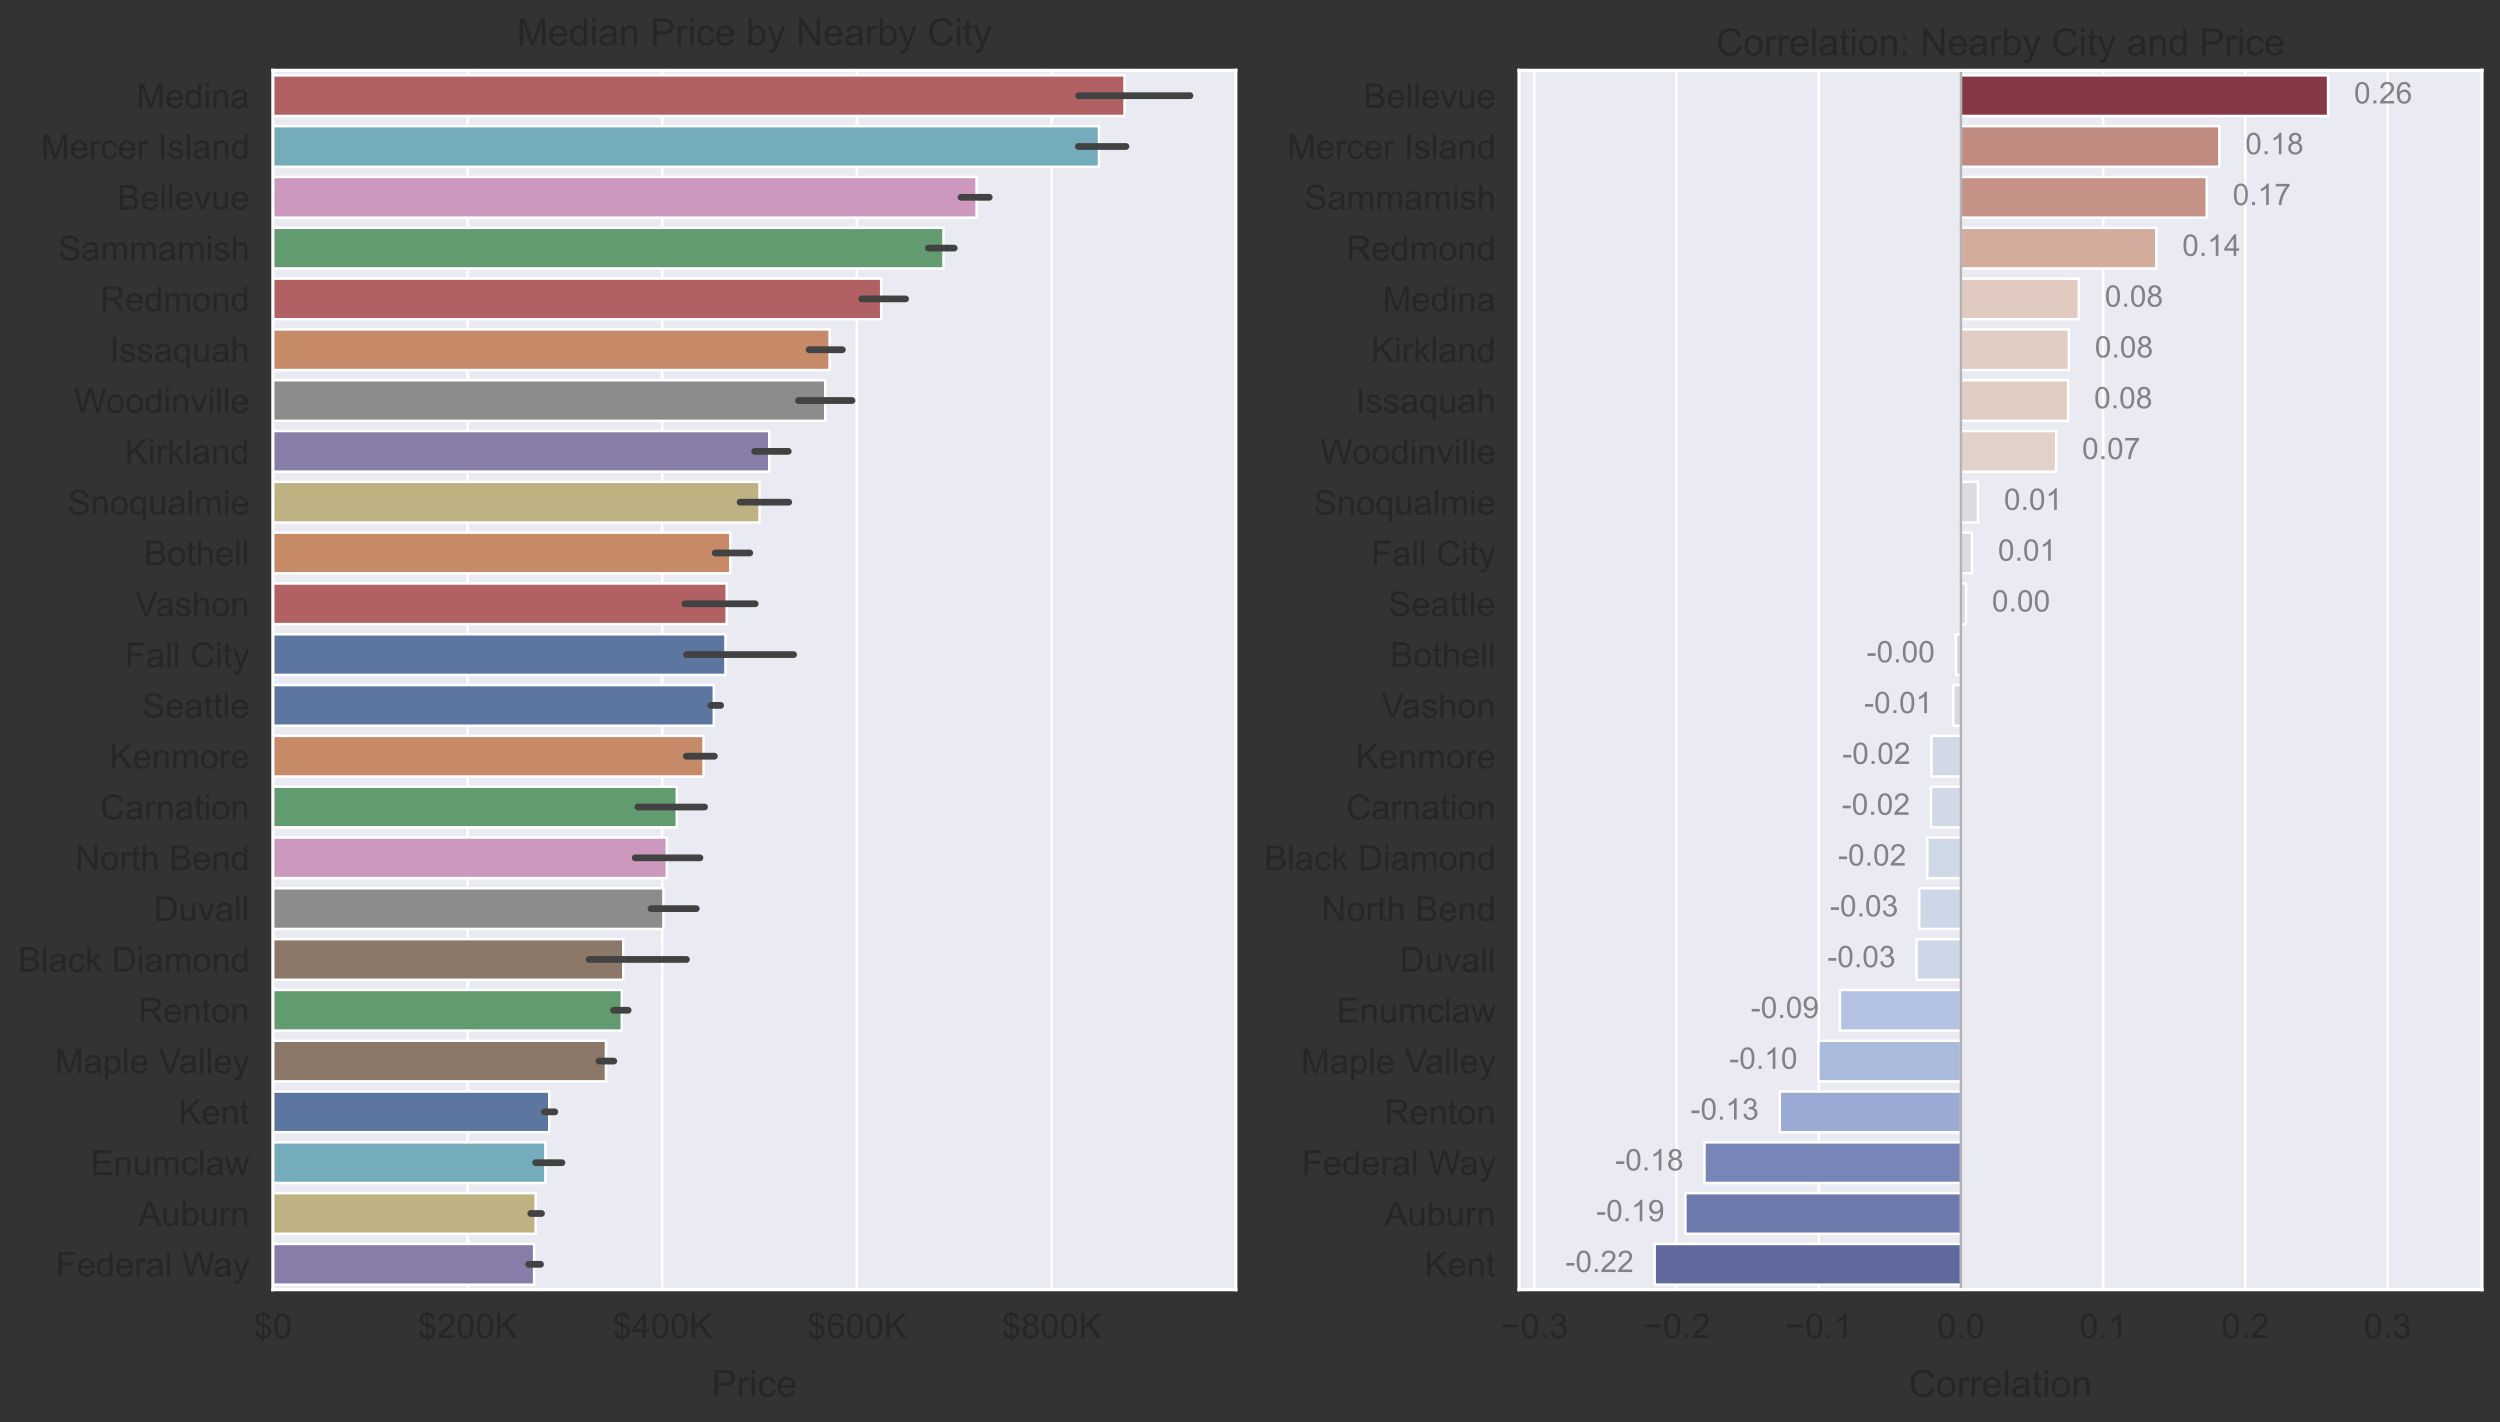 <?xml version="1.0" encoding="utf-8" standalone="no"?>
<!DOCTYPE svg PUBLIC "-//W3C//DTD SVG 1.1//EN"
  "http://www.w3.org/Graphics/SVG/1.1/DTD/svg11.dtd">
<!-- Created with matplotlib (https://matplotlib.org/) -->
<svg height="569.012pt" version="1.1" viewBox="0 0 1000.267 569.012" width="1000.267pt" xmlns="http://www.w3.org/2000/svg" xmlns:xlink="http://www.w3.org/1999/xlink">
 <rect x="0" y="0" width="1000.267" height="569.012" fill="#333333" stroke="none"/>
 <defs>
  <style type="text/css">*{stroke-linecap:butt;stroke-linejoin:round;}</style>
 </defs>
 <g id="figure_1">
  <g id="patch_1">
   <path d="M 0 569.012 
L 1000.267 569.012 
L 1000.267 0 
L 0 0 
z
" style="fill:none;"/>
  </g>
  <g id="axes_1">
   <g id="patch_2">
    <path d="M 109.167 516.02 
L 494.467 516.02 
L 494.467 28.12 
L 109.167 28.12 
z
" style="fill:#eaeaf2;"/>
   </g>
   <g id="matplotlib.axis_1">
    <g id="xtick_1">
     <g id="line2d_1">
      <path clip-path="url(#paf4e370f5f)" d="M 109.167 516.02 
L 109.167 28.12 
" style="fill:none;stroke:#ffffff;stroke-linecap:round;"/>
     </g>
     <g id="text_1">
      <!-- $0 -->
      <g style="fill:#262626;" transform="translate(101.52 535.362)scale(0.138 -0.138)">
       <defs>
        <path d="M 24.906 -10.297 
L 24.906 -1.516 
Q 18.312 -0.688 14.188 1.438 
Q 10.062 3.562 7.047 8.297 
Q 4.047 13.031 3.562 19.875 
L 12.406 21.531 
Q 13.422 14.453 16.016 11.141 
Q 19.734 6.453 24.906 5.906 
L 24.906 33.891 
Q 19.484 34.906 13.812 38.094 
Q 9.625 40.438 7.344 44.578 
Q 5.078 48.734 5.078 54 
Q 5.078 63.375 11.719 69.188 
Q 16.156 73.094 24.906 73.969 
L 24.906 78.172 
L 30.078 78.172 
L 30.078 73.969 
Q 37.75 73.25 42.234 69.484 
Q 48 64.703 49.172 56.344 
L 40.094 54.984 
Q 39.312 60.156 36.844 62.906 
Q 34.375 65.672 30.078 66.547 
L 30.078 41.219 
Q 36.719 39.547 38.875 38.625 
Q 42.969 36.812 45.547 34.219 
Q 48.141 31.641 49.531 28.078 
Q 50.922 24.516 50.922 20.359 
Q 50.922 11.234 45.109 5.125 
Q 39.312 -0.984 30.078 -1.422 
L 30.078 -10.297 
z
M 24.906 66.656 
Q 19.781 65.875 16.828 62.547 
Q 13.875 59.234 13.875 54.688 
Q 13.875 50.203 16.375 47.172 
Q 18.891 44.141 24.906 42.328 
z
M 30.078 5.906 
Q 35.203 6.547 38.547 10.344 
Q 41.891 14.156 41.891 19.781 
Q 41.891 24.562 39.516 27.469 
Q 37.156 30.375 30.078 32.672 
z
" id="ArialMT-36"/>
        <path d="M 4.156 35.297 
Q 4.156 48 6.766 55.734 
Q 9.375 63.484 14.516 67.672 
Q 19.672 71.875 27.484 71.875 
Q 33.25 71.875 37.594 69.547 
Q 41.938 67.234 44.766 62.859 
Q 47.609 58.5 49.219 52.219 
Q 50.828 45.953 50.828 35.297 
Q 50.828 22.703 48.234 14.969 
Q 45.656 7.234 40.5 3 
Q 35.359 -1.219 27.484 -1.219 
Q 17.141 -1.219 11.234 6.203 
Q 4.156 15.141 4.156 35.297 
z
M 13.188 35.297 
Q 13.188 17.672 17.312 11.828 
Q 21.438 6 27.484 6 
Q 33.547 6 37.672 11.859 
Q 41.797 17.719 41.797 35.297 
Q 41.797 52.984 37.672 58.781 
Q 33.547 64.594 27.391 64.594 
Q 21.344 64.594 17.719 59.469 
Q 13.188 52.938 13.188 35.297 
z
" id="ArialMT-48"/>
       </defs>
       <use xlink:href="#ArialMT-36"/>
       <use x="55.615" xlink:href="#ArialMT-48"/>
      </g>
     </g>
    </g>
    <g id="xtick_2">
     <g id="line2d_2">
      <path clip-path="url(#paf4e370f5f)" d="M 187.059 516.02 
L 187.059 28.12 
" style="fill:none;stroke:#ffffff;stroke-linecap:round;"/>
     </g>
     <g id="text_2">
      <!-- $200K -->
      <g style="fill:#262626;" transform="translate(167.18 535.362)scale(0.138 -0.138)">
       <defs>
        <path d="M 50.344 8.453 
L 50.344 0 
L 3.031 0 
Q 2.938 3.172 4.047 6.109 
Q 5.859 10.938 9.828 15.625 
Q 13.812 20.312 21.344 26.469 
Q 33.016 36.031 37.109 41.625 
Q 41.219 47.219 41.219 52.203 
Q 41.219 57.422 37.469 61 
Q 33.734 64.594 27.734 64.594 
Q 21.391 64.594 17.578 60.781 
Q 13.766 56.984 13.719 50.25 
L 4.688 51.172 
Q 5.609 61.281 11.656 66.578 
Q 17.719 71.875 27.938 71.875 
Q 38.234 71.875 44.234 66.156 
Q 50.25 60.453 50.25 52 
Q 50.25 47.703 48.484 43.547 
Q 46.734 39.406 42.656 34.812 
Q 38.578 30.219 29.109 22.219 
Q 21.188 15.578 18.938 13.203 
Q 16.703 10.844 15.234 8.453 
z
" id="ArialMT-50"/>
        <path d="M 7.328 0 
L 7.328 71.578 
L 16.797 71.578 
L 16.797 36.078 
L 52.344 71.578 
L 65.188 71.578 
L 35.156 42.578 
L 66.5 0 
L 54 0 
L 28.516 36.234 
L 16.797 24.812 
L 16.797 0 
z
" id="ArialMT-75"/>
       </defs>
       <use xlink:href="#ArialMT-36"/>
       <use x="55.615" xlink:href="#ArialMT-50"/>
       <use x="111.23" xlink:href="#ArialMT-48"/>
       <use x="166.846" xlink:href="#ArialMT-48"/>
       <use x="222.461" xlink:href="#ArialMT-75"/>
      </g>
     </g>
    </g>
    <g id="xtick_3">
     <g id="line2d_3">
      <path clip-path="url(#paf4e370f5f)" d="M 264.95 516.02 
L 264.95 28.12 
" style="fill:none;stroke:#ffffff;stroke-linecap:round;"/>
     </g>
     <g id="text_3">
      <!-- $400K -->
      <g style="fill:#262626;" transform="translate(245.072 535.362)scale(0.138 -0.138)">
       <defs>
        <path d="M 32.328 0 
L 32.328 17.141 
L 1.266 17.141 
L 1.266 25.203 
L 33.938 71.578 
L 41.109 71.578 
L 41.109 25.203 
L 50.781 25.203 
L 50.781 17.141 
L 41.109 17.141 
L 41.109 0 
z
M 32.328 25.203 
L 32.328 57.469 
L 9.906 25.203 
z
" id="ArialMT-52"/>
       </defs>
       <use xlink:href="#ArialMT-36"/>
       <use x="55.615" xlink:href="#ArialMT-52"/>
       <use x="111.23" xlink:href="#ArialMT-48"/>
       <use x="166.846" xlink:href="#ArialMT-48"/>
       <use x="222.461" xlink:href="#ArialMT-75"/>
      </g>
     </g>
    </g>
    <g id="xtick_4">
     <g id="line2d_4">
      <path clip-path="url(#paf4e370f5f)" d="M 342.842 516.02 
L 342.842 28.12 
" style="fill:none;stroke:#ffffff;stroke-linecap:round;"/>
     </g>
     <g id="text_4">
      <!-- $600K -->
      <g style="fill:#262626;" transform="translate(322.964 535.362)scale(0.138 -0.138)">
       <defs>
        <path d="M 49.75 54.047 
L 41.016 53.375 
Q 39.844 58.547 37.703 60.891 
Q 34.125 64.656 28.906 64.656 
Q 24.703 64.656 21.531 62.312 
Q 17.391 59.281 14.984 53.469 
Q 12.594 47.656 12.5 36.922 
Q 15.672 41.75 20.266 44.094 
Q 24.859 46.438 29.891 46.438 
Q 38.672 46.438 44.844 39.969 
Q 51.031 33.5 51.031 23.25 
Q 51.031 16.5 48.125 10.719 
Q 45.219 4.938 40.141 1.859 
Q 35.062 -1.219 28.609 -1.219 
Q 17.625 -1.219 10.688 6.859 
Q 3.766 14.938 3.766 33.5 
Q 3.766 54.25 11.422 63.672 
Q 18.109 71.875 29.438 71.875 
Q 37.891 71.875 43.281 67.141 
Q 48.688 62.406 49.75 54.047 
z
M 13.875 23.188 
Q 13.875 18.656 15.797 14.5 
Q 17.719 10.359 21.188 8.172 
Q 24.656 6 28.469 6 
Q 34.031 6 38.031 10.484 
Q 42.047 14.984 42.047 22.703 
Q 42.047 30.125 38.078 34.391 
Q 34.125 38.672 28.125 38.672 
Q 22.172 38.672 18.016 34.391 
Q 13.875 30.125 13.875 23.188 
z
" id="ArialMT-54"/>
       </defs>
       <use xlink:href="#ArialMT-36"/>
       <use x="55.615" xlink:href="#ArialMT-54"/>
       <use x="111.23" xlink:href="#ArialMT-48"/>
       <use x="166.846" xlink:href="#ArialMT-48"/>
       <use x="222.461" xlink:href="#ArialMT-75"/>
      </g>
     </g>
    </g>
    <g id="xtick_5">
     <g id="line2d_5">
      <path clip-path="url(#paf4e370f5f)" d="M 420.734 516.02 
L 420.734 28.12 
" style="fill:none;stroke:#ffffff;stroke-linecap:round;"/>
     </g>
     <g id="text_5">
      <!-- $800K -->
      <g style="fill:#262626;" transform="translate(400.856 535.362)scale(0.138 -0.138)">
       <defs>
        <path d="M 17.672 38.812 
Q 12.203 40.828 9.562 44.531 
Q 6.938 48.25 6.938 53.422 
Q 6.938 61.234 12.547 66.547 
Q 18.172 71.875 27.484 71.875 
Q 36.859 71.875 42.578 66.422 
Q 48.297 60.984 48.297 53.172 
Q 48.297 48.188 45.672 44.5 
Q 43.062 40.828 37.75 38.812 
Q 44.344 36.672 47.781 31.875 
Q 51.219 27.094 51.219 20.453 
Q 51.219 11.281 44.719 5.031 
Q 38.234 -1.219 27.641 -1.219 
Q 17.047 -1.219 10.547 5.047 
Q 4.047 11.328 4.047 20.703 
Q 4.047 27.688 7.594 32.391 
Q 11.141 37.109 17.672 38.812 
z
M 15.922 53.719 
Q 15.922 48.641 19.188 45.406 
Q 22.469 42.188 27.688 42.188 
Q 32.766 42.188 36.016 45.375 
Q 39.266 48.578 39.266 53.219 
Q 39.266 58.062 35.906 61.359 
Q 32.562 64.656 27.594 64.656 
Q 22.562 64.656 19.234 61.422 
Q 15.922 58.203 15.922 53.719 
z
M 13.094 20.656 
Q 13.094 16.891 14.875 13.375 
Q 16.656 9.859 20.172 7.922 
Q 23.688 6 27.734 6 
Q 34.031 6 38.125 10.047 
Q 42.234 14.109 42.234 20.359 
Q 42.234 26.703 38.016 30.859 
Q 33.797 35.016 27.438 35.016 
Q 21.234 35.016 17.156 30.906 
Q 13.094 26.812 13.094 20.656 
z
" id="ArialMT-56"/>
       </defs>
       <use xlink:href="#ArialMT-36"/>
       <use x="55.615" xlink:href="#ArialMT-56"/>
       <use x="111.23" xlink:href="#ArialMT-48"/>
       <use x="166.846" xlink:href="#ArialMT-48"/>
       <use x="222.461" xlink:href="#ArialMT-75"/>
      </g>
     </g>
    </g>
    <g id="text_6">
     <!-- Price -->
     <g style="fill:#262626;" transform="translate(284.729 558.831)scale(0.15 -0.15)">
      <defs>
       <path d="M 7.719 0 
L 7.719 71.578 
L 34.719 71.578 
Q 41.844 71.578 45.609 70.906 
Q 50.875 70.016 54.438 67.547 
Q 58.016 65.094 60.188 60.641 
Q 62.359 56.203 62.359 50.875 
Q 62.359 41.75 56.547 35.422 
Q 50.734 29.109 35.547 29.109 
L 17.188 29.109 
L 17.188 0 
z
M 17.188 37.547 
L 35.688 37.547 
Q 44.875 37.547 48.734 40.969 
Q 52.594 44.391 52.594 50.594 
Q 52.594 55.078 50.312 58.266 
Q 48.047 61.469 44.344 62.5 
Q 41.938 63.141 35.5 63.141 
L 17.188 63.141 
z
" id="ArialMT-80"/>
       <path d="M 6.5 0 
L 6.5 51.859 
L 14.406 51.859 
L 14.406 44 
Q 17.438 49.516 20 51.266 
Q 22.562 53.031 25.641 53.031 
Q 30.078 53.031 34.672 50.203 
L 31.641 42.047 
Q 28.422 43.953 25.203 43.953 
Q 22.312 43.953 20.016 42.219 
Q 17.719 40.484 16.75 37.406 
Q 15.281 32.719 15.281 27.156 
L 15.281 0 
z
" id="ArialMT-114"/>
       <path d="M 6.641 61.469 
L 6.641 71.578 
L 15.438 71.578 
L 15.438 61.469 
z
M 6.641 0 
L 6.641 51.859 
L 15.438 51.859 
L 15.438 0 
z
" id="ArialMT-105"/>
       <path d="M 40.438 19 
L 49.078 17.875 
Q 47.656 8.938 41.812 3.875 
Q 35.984 -1.172 27.484 -1.172 
Q 16.844 -1.172 10.375 5.781 
Q 3.906 12.75 3.906 25.734 
Q 3.906 34.125 6.688 40.422 
Q 9.469 46.734 15.156 49.875 
Q 20.844 53.031 27.547 53.031 
Q 35.984 53.031 41.359 48.75 
Q 46.734 44.484 48.25 36.625 
L 39.703 35.297 
Q 38.484 40.531 35.375 43.156 
Q 32.281 45.797 27.875 45.797 
Q 21.234 45.797 17.078 41.031 
Q 12.938 36.281 12.938 25.984 
Q 12.938 15.531 16.938 10.797 
Q 20.953 6.062 27.391 6.062 
Q 32.562 6.062 36.031 9.234 
Q 39.5 12.406 40.438 19 
z
" id="ArialMT-99"/>
       <path d="M 42.094 16.703 
L 51.172 15.578 
Q 49.031 7.625 43.219 3.219 
Q 37.406 -1.172 28.375 -1.172 
Q 17 -1.172 10.328 5.828 
Q 3.656 12.844 3.656 25.484 
Q 3.656 38.578 10.391 45.797 
Q 17.141 53.031 27.875 53.031 
Q 38.281 53.031 44.875 45.953 
Q 51.469 38.875 51.469 26.031 
Q 51.469 25.25 51.422 23.688 
L 12.75 23.688 
Q 13.234 15.141 17.578 10.594 
Q 21.922 6.062 28.422 6.062 
Q 33.25 6.062 36.672 8.594 
Q 40.094 11.141 42.094 16.703 
z
M 13.234 30.906 
L 42.188 30.906 
Q 41.609 37.453 38.875 40.719 
Q 34.672 45.797 27.984 45.797 
Q 21.922 45.797 17.797 41.75 
Q 13.672 37.703 13.234 30.906 
z
" id="ArialMT-101"/>
      </defs>
      <use xlink:href="#ArialMT-80"/>
      <use x="66.699" xlink:href="#ArialMT-114"/>
      <use x="100" xlink:href="#ArialMT-105"/>
      <use x="122.217" xlink:href="#ArialMT-99"/>
      <use x="172.217" xlink:href="#ArialMT-101"/>
     </g>
    </g>
   </g>
   <g id="matplotlib.axis_2">
    <g id="ytick_1">
     <g id="text_7">
      <!-- Medina -->
      <g style="fill:#262626;" transform="translate(54.573 43.205)scale(0.138 -0.138)">
       <defs>
        <path d="M 7.422 0 
L 7.422 71.578 
L 21.688 71.578 
L 38.625 20.906 
Q 40.969 13.812 42.047 10.297 
Q 43.266 14.203 45.844 21.781 
L 62.984 71.578 
L 75.734 71.578 
L 75.734 0 
L 66.609 0 
L 66.609 59.906 
L 45.797 0 
L 37.25 0 
L 16.547 60.938 
L 16.547 0 
z
" id="ArialMT-77"/>
        <path d="M 40.234 0 
L 40.234 6.547 
Q 35.297 -1.172 25.734 -1.172 
Q 19.531 -1.172 14.328 2.25 
Q 9.125 5.672 6.266 11.797 
Q 3.422 17.922 3.422 25.875 
Q 3.422 33.641 6 39.969 
Q 8.594 46.297 13.766 49.656 
Q 18.953 53.031 25.344 53.031 
Q 30.031 53.031 33.688 51.047 
Q 37.359 49.078 39.656 45.906 
L 39.656 71.578 
L 48.391 71.578 
L 48.391 0 
z
M 12.453 25.875 
Q 12.453 15.922 16.641 10.984 
Q 20.844 6.062 26.562 6.062 
Q 32.328 6.062 36.344 10.766 
Q 40.375 15.484 40.375 25.141 
Q 40.375 35.797 36.266 40.766 
Q 32.172 45.75 26.172 45.75 
Q 20.312 45.75 16.375 40.969 
Q 12.453 36.188 12.453 25.875 
z
" id="ArialMT-100"/>
        <path d="M 6.594 0 
L 6.594 51.859 
L 14.5 51.859 
L 14.5 44.484 
Q 20.219 53.031 31 53.031 
Q 35.688 53.031 39.625 51.344 
Q 43.562 49.656 45.516 46.922 
Q 47.469 44.188 48.25 40.438 
Q 48.734 37.984 48.734 31.891 
L 48.734 0 
L 39.938 0 
L 39.938 31.547 
Q 39.938 36.922 38.906 39.578 
Q 37.891 42.234 35.281 43.812 
Q 32.672 45.406 29.156 45.406 
Q 23.531 45.406 19.453 41.844 
Q 15.375 38.281 15.375 28.328 
L 15.375 0 
z
" id="ArialMT-110"/>
        <path d="M 40.438 6.391 
Q 35.547 2.25 31.031 0.531 
Q 26.516 -1.172 21.344 -1.172 
Q 12.797 -1.172 8.203 3 
Q 3.609 7.172 3.609 13.672 
Q 3.609 17.484 5.344 20.625 
Q 7.078 23.781 9.891 25.688 
Q 12.703 27.594 16.219 28.562 
Q 18.797 29.25 24.031 29.891 
Q 34.672 31.156 39.703 32.906 
Q 39.75 34.719 39.75 35.203 
Q 39.75 40.578 37.25 42.781 
Q 33.891 45.75 27.25 45.75 
Q 21.047 45.75 18.094 43.578 
Q 15.141 41.406 13.719 35.891 
L 5.125 37.062 
Q 6.297 42.578 8.984 45.969 
Q 11.672 49.359 16.75 51.188 
Q 21.828 53.031 28.516 53.031 
Q 35.156 53.031 39.297 51.469 
Q 43.453 49.906 45.406 47.531 
Q 47.359 45.172 48.141 41.547 
Q 48.578 39.312 48.578 33.453 
L 48.578 21.734 
Q 48.578 9.469 49.141 6.219 
Q 49.703 2.984 51.375 0 
L 42.188 0 
Q 40.828 2.734 40.438 6.391 
z
M 39.703 26.031 
Q 34.906 24.078 25.344 22.703 
Q 19.922 21.922 17.672 20.938 
Q 15.438 19.969 14.203 18.094 
Q 12.984 16.219 12.984 13.922 
Q 12.984 10.406 15.641 8.062 
Q 18.312 5.719 23.438 5.719 
Q 28.516 5.719 32.469 7.938 
Q 36.422 10.156 38.281 14.016 
Q 39.703 17 39.703 22.797 
z
" id="ArialMT-97"/>
       </defs>
       <use xlink:href="#ArialMT-77"/>
       <use x="83.301" xlink:href="#ArialMT-101"/>
       <use x="138.916" xlink:href="#ArialMT-100"/>
       <use x="194.531" xlink:href="#ArialMT-105"/>
       <use x="216.748" xlink:href="#ArialMT-110"/>
       <use x="272.363" xlink:href="#ArialMT-97"/>
      </g>
     </g>
    </g>
    <g id="ytick_2">
     <g id="text_8">
      <!-- Mercer Island -->
      <g style="fill:#262626;" transform="translate(16.38 63.534)scale(0.138 -0.138)">
       <defs>
        <path id="ArialMT-32"/>
        <path d="M 9.328 0 
L 9.328 71.578 
L 18.797 71.578 
L 18.797 0 
z
" id="ArialMT-73"/>
        <path d="M 3.078 15.484 
L 11.766 16.844 
Q 12.5 11.625 15.844 8.844 
Q 19.188 6.062 25.203 6.062 
Q 31.25 6.062 34.172 8.516 
Q 37.109 10.984 37.109 14.312 
Q 37.109 17.281 34.516 19 
Q 32.719 20.172 25.531 21.969 
Q 15.875 24.422 12.141 26.203 
Q 8.406 27.984 6.469 31.125 
Q 4.547 34.281 4.547 38.094 
Q 4.547 41.547 6.125 44.5 
Q 7.719 47.469 10.453 49.422 
Q 12.5 50.922 16.031 51.969 
Q 19.578 53.031 23.641 53.031 
Q 29.734 53.031 34.344 51.266 
Q 38.969 49.516 41.156 46.5 
Q 43.359 43.5 44.188 38.484 
L 35.594 37.312 
Q 35.016 41.312 32.203 43.547 
Q 29.391 45.797 24.266 45.797 
Q 18.219 45.797 15.625 43.797 
Q 13.031 41.797 13.031 39.109 
Q 13.031 37.406 14.109 36.031 
Q 15.188 34.625 17.484 33.688 
Q 18.797 33.203 25.25 31.453 
Q 34.578 28.953 38.25 27.359 
Q 41.938 25.781 44.031 22.75 
Q 46.141 19.734 46.141 15.234 
Q 46.141 10.844 43.578 6.953 
Q 41.016 3.078 36.172 0.953 
Q 31.344 -1.172 25.25 -1.172 
Q 15.141 -1.172 9.844 3.031 
Q 4.547 7.234 3.078 15.484 
z
" id="ArialMT-115"/>
        <path d="M 6.391 0 
L 6.391 71.578 
L 15.188 71.578 
L 15.188 0 
z
" id="ArialMT-108"/>
       </defs>
       <use xlink:href="#ArialMT-77"/>
       <use x="83.301" xlink:href="#ArialMT-101"/>
       <use x="138.916" xlink:href="#ArialMT-114"/>
       <use x="172.217" xlink:href="#ArialMT-99"/>
       <use x="222.217" xlink:href="#ArialMT-101"/>
       <use x="277.832" xlink:href="#ArialMT-114"/>
       <use x="311.133" xlink:href="#ArialMT-32"/>
       <use x="338.916" xlink:href="#ArialMT-73"/>
       <use x="366.699" xlink:href="#ArialMT-115"/>
       <use x="416.699" xlink:href="#ArialMT-108"/>
       <use x="438.916" xlink:href="#ArialMT-97"/>
       <use x="494.531" xlink:href="#ArialMT-110"/>
       <use x="550.146" xlink:href="#ArialMT-100"/>
      </g>
     </g>
    </g>
    <g id="ytick_3">
     <g id="text_9">
      <!-- Bellevue -->
      <g style="fill:#262626;" transform="translate(46.925 83.863)scale(0.138 -0.138)">
       <defs>
        <path d="M 7.328 0 
L 7.328 71.578 
L 34.188 71.578 
Q 42.391 71.578 47.344 69.406 
Q 52.297 67.234 55.094 62.719 
Q 57.906 58.203 57.906 53.266 
Q 57.906 48.688 55.422 44.625 
Q 52.938 40.578 47.906 38.094 
Q 54.391 36.188 57.875 31.594 
Q 61.375 27 61.375 20.75 
Q 61.375 15.719 59.25 11.391 
Q 57.125 7.078 54 4.734 
Q 50.875 2.391 46.156 1.188 
Q 41.453 0 34.625 0 
z
M 16.797 41.5 
L 32.281 41.5 
Q 38.578 41.5 41.312 42.328 
Q 44.922 43.406 46.75 45.891 
Q 48.578 48.391 48.578 52.156 
Q 48.578 55.719 46.875 58.422 
Q 45.172 61.141 41.984 62.141 
Q 38.812 63.141 31.109 63.141 
L 16.797 63.141 
z
M 16.797 8.453 
L 34.625 8.453 
Q 39.203 8.453 41.062 8.797 
Q 44.344 9.375 46.531 10.734 
Q 48.734 12.109 50.141 14.719 
Q 51.562 17.328 51.562 20.75 
Q 51.562 24.75 49.516 27.703 
Q 47.469 30.672 43.828 31.859 
Q 40.188 33.062 33.344 33.062 
L 16.797 33.062 
z
" id="ArialMT-66"/>
        <path d="M 21 0 
L 1.266 51.859 
L 10.547 51.859 
L 21.688 20.797 
Q 23.484 15.766 25 10.359 
Q 26.172 14.453 28.266 20.219 
L 39.797 51.859 
L 48.828 51.859 
L 29.203 0 
z
" id="ArialMT-118"/>
        <path d="M 40.578 0 
L 40.578 7.625 
Q 34.516 -1.172 24.125 -1.172 
Q 19.531 -1.172 15.547 0.578 
Q 11.578 2.344 9.641 5 
Q 7.719 7.672 6.938 11.531 
Q 6.391 14.109 6.391 19.734 
L 6.391 51.859 
L 15.188 51.859 
L 15.188 23.094 
Q 15.188 16.219 15.719 13.812 
Q 16.547 10.359 19.234 8.375 
Q 21.922 6.391 25.875 6.391 
Q 29.828 6.391 33.297 8.422 
Q 36.766 10.453 38.203 13.938 
Q 39.656 17.438 39.656 24.078 
L 39.656 51.859 
L 48.438 51.859 
L 48.438 0 
z
" id="ArialMT-117"/>
       </defs>
       <use xlink:href="#ArialMT-66"/>
       <use x="66.699" xlink:href="#ArialMT-101"/>
       <use x="122.314" xlink:href="#ArialMT-108"/>
       <use x="144.531" xlink:href="#ArialMT-108"/>
       <use x="166.748" xlink:href="#ArialMT-101"/>
       <use x="222.363" xlink:href="#ArialMT-118"/>
       <use x="272.363" xlink:href="#ArialMT-117"/>
       <use x="327.979" xlink:href="#ArialMT-101"/>
      </g>
     </g>
    </g>
    <g id="ytick_4">
     <g id="text_10">
      <!-- Sammamish -->
      <g style="fill:#262626;" transform="translate(23.266 104.193)scale(0.138 -0.138)">
       <defs>
        <path d="M 4.5 23 
L 13.422 23.781 
Q 14.062 18.406 16.375 14.969 
Q 18.703 11.531 23.578 9.406 
Q 28.469 7.281 34.578 7.281 
Q 39.984 7.281 44.141 8.891 
Q 48.297 10.5 50.312 13.297 
Q 52.344 16.109 52.344 19.438 
Q 52.344 22.797 50.391 25.312 
Q 48.438 27.828 43.953 29.547 
Q 41.062 30.672 31.203 33.031 
Q 21.344 35.406 17.391 37.5 
Q 12.25 40.188 9.734 44.156 
Q 7.234 48.141 7.234 53.078 
Q 7.234 58.5 10.297 63.203 
Q 13.375 67.922 19.281 70.359 
Q 25.203 72.797 32.422 72.797 
Q 40.375 72.797 46.453 70.234 
Q 52.547 67.672 55.812 62.688 
Q 59.078 57.719 59.328 51.422 
L 50.25 50.734 
Q 49.516 57.516 45.281 60.984 
Q 41.062 64.453 32.812 64.453 
Q 24.219 64.453 20.281 61.297 
Q 16.359 58.156 16.359 53.719 
Q 16.359 49.859 19.141 47.359 
Q 21.875 44.875 33.422 42.266 
Q 44.969 39.656 49.266 37.703 
Q 55.516 34.812 58.484 30.391 
Q 61.469 25.984 61.469 20.219 
Q 61.469 14.5 58.203 9.438 
Q 54.938 4.391 48.797 1.578 
Q 42.672 -1.219 35.016 -1.219 
Q 25.297 -1.219 18.719 1.609 
Q 12.156 4.438 8.422 10.125 
Q 4.688 15.828 4.5 23 
z
" id="ArialMT-83"/>
        <path d="M 6.594 0 
L 6.594 51.859 
L 14.453 51.859 
L 14.453 44.578 
Q 16.891 48.391 20.938 50.703 
Q 25 53.031 30.172 53.031 
Q 35.938 53.031 39.625 50.641 
Q 43.312 48.25 44.828 43.953 
Q 50.984 53.031 60.844 53.031 
Q 68.562 53.031 72.703 48.75 
Q 76.859 44.484 76.859 35.594 
L 76.859 0 
L 68.109 0 
L 68.109 32.672 
Q 68.109 37.938 67.25 40.25 
Q 66.406 42.578 64.156 43.984 
Q 61.922 45.406 58.891 45.406 
Q 53.422 45.406 49.797 41.766 
Q 46.188 38.141 46.188 30.125 
L 46.188 0 
L 37.406 0 
L 37.406 33.688 
Q 37.406 39.547 35.25 42.469 
Q 33.109 45.406 28.219 45.406 
Q 24.516 45.406 21.359 43.453 
Q 18.219 41.5 16.797 37.734 
Q 15.375 33.984 15.375 26.906 
L 15.375 0 
z
" id="ArialMT-109"/>
        <path d="M 6.594 0 
L 6.594 71.578 
L 15.375 71.578 
L 15.375 45.906 
Q 21.531 53.031 30.906 53.031 
Q 36.672 53.031 40.922 50.75 
Q 45.172 48.484 47 44.484 
Q 48.828 40.484 48.828 32.859 
L 48.828 0 
L 40.047 0 
L 40.047 32.859 
Q 40.047 39.453 37.188 42.453 
Q 34.328 45.453 29.109 45.453 
Q 25.203 45.453 21.75 43.422 
Q 18.312 41.406 16.844 37.938 
Q 15.375 34.469 15.375 28.375 
L 15.375 0 
z
" id="ArialMT-104"/>
       </defs>
       <use xlink:href="#ArialMT-83"/>
       <use x="66.699" xlink:href="#ArialMT-97"/>
       <use x="122.314" xlink:href="#ArialMT-109"/>
       <use x="205.615" xlink:href="#ArialMT-109"/>
       <use x="288.916" xlink:href="#ArialMT-97"/>
       <use x="344.531" xlink:href="#ArialMT-109"/>
       <use x="427.832" xlink:href="#ArialMT-105"/>
       <use x="450.049" xlink:href="#ArialMT-115"/>
       <use x="500.049" xlink:href="#ArialMT-104"/>
      </g>
     </g>
    </g>
    <g id="ytick_5">
     <g id="text_11">
      <!-- Redmond -->
      <g style="fill:#262626;" transform="translate(40.052 124.522)scale(0.138 -0.138)">
       <defs>
        <path d="M 7.859 0 
L 7.859 71.578 
L 39.594 71.578 
Q 49.172 71.578 54.141 69.641 
Q 59.125 67.719 62.109 62.828 
Q 65.094 57.953 65.094 52.047 
Q 65.094 44.438 60.156 39.203 
Q 55.219 33.984 44.922 32.562 
Q 48.688 30.766 50.641 29 
Q 54.781 25.203 58.5 19.484 
L 70.953 0 
L 59.031 0 
L 49.562 14.891 
Q 45.406 21.344 42.719 24.75 
Q 40.047 28.172 37.922 29.531 
Q 35.797 30.906 33.594 31.453 
Q 31.984 31.781 28.328 31.781 
L 17.328 31.781 
L 17.328 0 
z
M 17.328 39.984 
L 37.703 39.984 
Q 44.188 39.984 47.844 41.328 
Q 51.516 42.672 53.422 45.625 
Q 55.328 48.578 55.328 52.047 
Q 55.328 57.125 51.641 60.391 
Q 47.953 63.672 39.984 63.672 
L 17.328 63.672 
z
" id="ArialMT-82"/>
        <path d="M 3.328 25.922 
Q 3.328 40.328 11.328 47.266 
Q 18.016 53.031 27.641 53.031 
Q 38.328 53.031 45.109 46.016 
Q 51.906 39.016 51.906 26.656 
Q 51.906 16.656 48.906 10.906 
Q 45.906 5.172 40.156 2 
Q 34.422 -1.172 27.641 -1.172 
Q 16.75 -1.172 10.031 5.812 
Q 3.328 12.797 3.328 25.922 
z
M 12.359 25.922 
Q 12.359 15.969 16.703 11.016 
Q 21.047 6.062 27.641 6.062 
Q 34.188 6.062 38.531 11.031 
Q 42.875 16.016 42.875 26.219 
Q 42.875 35.844 38.5 40.797 
Q 34.125 45.75 27.641 45.75 
Q 21.047 45.75 16.703 40.812 
Q 12.359 35.891 12.359 25.922 
z
" id="ArialMT-111"/>
       </defs>
       <use xlink:href="#ArialMT-82"/>
       <use x="72.217" xlink:href="#ArialMT-101"/>
       <use x="127.832" xlink:href="#ArialMT-100"/>
       <use x="183.447" xlink:href="#ArialMT-109"/>
       <use x="266.748" xlink:href="#ArialMT-111"/>
       <use x="322.363" xlink:href="#ArialMT-110"/>
       <use x="377.979" xlink:href="#ArialMT-100"/>
      </g>
     </g>
    </g>
    <g id="ytick_6">
     <g id="text_12">
      <!-- Issaquah -->
      <g style="fill:#262626;" transform="translate(43.865 144.851)scale(0.138 -0.138)">
       <defs>
        <path d="M 39.656 -19.875 
L 39.656 5.516 
Q 37.594 2.641 33.906 0.734 
Q 30.219 -1.172 26.078 -1.172 
Q 16.844 -1.172 10.172 6.203 
Q 3.516 13.578 3.516 26.422 
Q 3.516 34.234 6.219 40.422 
Q 8.938 46.625 14.078 49.828 
Q 19.234 53.031 25.391 53.031 
Q 35.016 53.031 40.531 44.922 
L 40.531 51.859 
L 48.438 51.859 
L 48.438 -19.875 
z
M 12.547 26.078 
Q 12.547 16.062 16.75 11.062 
Q 20.953 6.062 26.812 6.062 
Q 32.422 6.062 36.469 10.812 
Q 40.531 15.578 40.531 25.297 
Q 40.531 35.641 36.25 40.859 
Q 31.984 46.094 26.219 46.094 
Q 20.516 46.094 16.531 41.234 
Q 12.547 36.375 12.547 26.078 
z
" id="ArialMT-113"/>
       </defs>
       <use xlink:href="#ArialMT-73"/>
       <use x="27.783" xlink:href="#ArialMT-115"/>
       <use x="77.783" xlink:href="#ArialMT-115"/>
       <use x="127.783" xlink:href="#ArialMT-97"/>
       <use x="183.398" xlink:href="#ArialMT-113"/>
       <use x="239.014" xlink:href="#ArialMT-117"/>
       <use x="294.629" xlink:href="#ArialMT-97"/>
       <use x="350.244" xlink:href="#ArialMT-104"/>
      </g>
     </g>
    </g>
    <g id="ytick_7">
     <g id="text_13">
      <!-- Woodinville -->
      <g style="fill:#262626;" transform="translate(29.602 165.18)scale(0.138 -0.138)">
       <defs>
        <path d="M 20.219 0 
L 1.219 71.578 
L 10.938 71.578 
L 21.828 24.656 
Q 23.578 17.281 24.859 10.016 
Q 27.594 21.484 28.078 23.25 
L 41.703 71.578 
L 53.125 71.578 
L 63.375 35.359 
Q 67.234 21.875 68.953 10.016 
Q 70.312 16.797 72.516 25.594 
L 83.734 71.578 
L 93.266 71.578 
L 73.641 0 
L 64.5 0 
L 49.422 54.547 
Q 47.516 61.375 47.172 62.938 
Q 46.047 58.016 45.062 54.547 
L 29.891 0 
z
" id="ArialMT-87"/>
       </defs>
       <use xlink:href="#ArialMT-87"/>
       <use x="92.635" xlink:href="#ArialMT-111"/>
       <use x="148.25" xlink:href="#ArialMT-111"/>
       <use x="203.865" xlink:href="#ArialMT-100"/>
       <use x="259.48" xlink:href="#ArialMT-105"/>
       <use x="281.697" xlink:href="#ArialMT-110"/>
       <use x="337.312" xlink:href="#ArialMT-118"/>
       <use x="387.312" xlink:href="#ArialMT-105"/>
       <use x="409.529" xlink:href="#ArialMT-108"/>
       <use x="431.746" xlink:href="#ArialMT-108"/>
       <use x="453.963" xlink:href="#ArialMT-101"/>
      </g>
     </g>
    </g>
    <g id="ytick_8">
     <g id="text_14">
      <!-- Kirkland -->
      <g style="fill:#262626;" transform="translate(49.993 185.509)scale(0.138 -0.138)">
       <defs>
        <path d="M 6.641 0 
L 6.641 71.578 
L 15.438 71.578 
L 15.438 30.766 
L 36.234 51.859 
L 47.609 51.859 
L 27.781 32.625 
L 49.609 0 
L 38.766 0 
L 21.625 26.516 
L 15.438 20.562 
L 15.438 0 
z
" id="ArialMT-107"/>
       </defs>
       <use xlink:href="#ArialMT-75"/>
       <use x="66.699" xlink:href="#ArialMT-105"/>
       <use x="88.916" xlink:href="#ArialMT-114"/>
       <use x="122.217" xlink:href="#ArialMT-107"/>
       <use x="172.217" xlink:href="#ArialMT-108"/>
       <use x="194.434" xlink:href="#ArialMT-97"/>
       <use x="250.049" xlink:href="#ArialMT-110"/>
       <use x="305.664" xlink:href="#ArialMT-100"/>
      </g>
     </g>
    </g>
    <g id="ytick_9">
     <g id="text_15">
      <!-- Snoqualmie -->
      <g style="fill:#262626;" transform="translate(27.054 205.922)scale(0.138 -0.138)">
       <use xlink:href="#ArialMT-83"/>
       <use x="66.699" xlink:href="#ArialMT-110"/>
       <use x="122.314" xlink:href="#ArialMT-111"/>
       <use x="177.93" xlink:href="#ArialMT-113"/>
       <use x="233.545" xlink:href="#ArialMT-117"/>
       <use x="289.16" xlink:href="#ArialMT-97"/>
       <use x="344.775" xlink:href="#ArialMT-108"/>
       <use x="366.992" xlink:href="#ArialMT-109"/>
       <use x="450.293" xlink:href="#ArialMT-105"/>
       <use x="472.51" xlink:href="#ArialMT-101"/>
      </g>
     </g>
    </g>
    <g id="ytick_10">
     <g id="text_16">
      <!-- Bothell -->
      <g style="fill:#262626;" transform="translate(57.626 226.168)scale(0.138 -0.138)">
       <defs>
        <path d="M 25.781 7.859 
L 27.047 0.094 
Q 23.344 -0.688 20.406 -0.688 
Q 15.625 -0.688 12.984 0.828 
Q 10.359 2.344 9.281 4.812 
Q 8.203 7.281 8.203 15.188 
L 8.203 45.016 
L 1.766 45.016 
L 1.766 51.859 
L 8.203 51.859 
L 8.203 64.703 
L 16.938 69.969 
L 16.938 51.859 
L 25.781 51.859 
L 25.781 45.016 
L 16.938 45.016 
L 16.938 14.703 
Q 16.938 10.938 17.406 9.859 
Q 17.875 8.797 18.922 8.156 
Q 19.969 7.516 21.922 7.516 
Q 23.391 7.516 25.781 7.859 
z
" id="ArialMT-116"/>
       </defs>
       <use xlink:href="#ArialMT-66"/>
       <use x="66.699" xlink:href="#ArialMT-111"/>
       <use x="122.314" xlink:href="#ArialMT-116"/>
       <use x="150.098" xlink:href="#ArialMT-104"/>
       <use x="205.713" xlink:href="#ArialMT-101"/>
       <use x="261.328" xlink:href="#ArialMT-108"/>
       <use x="283.545" xlink:href="#ArialMT-108"/>
      </g>
     </g>
    </g>
    <g id="ytick_11">
     <g id="text_17">
      <!-- Vashon -->
      <g style="fill:#262626;" transform="translate(54.049 246.497)scale(0.138 -0.138)">
       <defs>
        <path d="M 28.172 0 
L 0.438 71.578 
L 10.688 71.578 
L 29.297 19.578 
Q 31.547 13.328 33.062 7.859 
Q 34.719 13.719 36.922 19.578 
L 56.25 71.578 
L 65.922 71.578 
L 37.891 0 
z
" id="ArialMT-86"/>
       </defs>
       <use xlink:href="#ArialMT-86"/>
       <use x="59.324" xlink:href="#ArialMT-97"/>
       <use x="114.939" xlink:href="#ArialMT-115"/>
       <use x="164.939" xlink:href="#ArialMT-104"/>
       <use x="220.555" xlink:href="#ArialMT-111"/>
       <use x="276.17" xlink:href="#ArialMT-110"/>
      </g>
     </g>
    </g>
    <g id="ytick_12">
     <g id="text_18">
      <!-- Fall City -->
      <g style="fill:#262626;" transform="translate(50.012 266.91)scale(0.138 -0.138)">
       <defs>
        <path d="M 8.203 0 
L 8.203 71.578 
L 56.5 71.578 
L 56.5 63.141 
L 17.672 63.141 
L 17.672 40.969 
L 51.266 40.969 
L 51.266 32.516 
L 17.672 32.516 
L 17.672 0 
z
" id="ArialMT-70"/>
        <path d="M 58.797 25.094 
L 68.266 22.703 
Q 65.281 11.031 57.547 4.906 
Q 49.812 -1.219 38.625 -1.219 
Q 27.047 -1.219 19.797 3.484 
Q 12.547 8.203 8.766 17.141 
Q 4.984 26.078 4.984 36.328 
Q 4.984 47.516 9.25 55.828 
Q 13.531 64.156 21.406 68.469 
Q 29.297 72.797 38.766 72.797 
Q 49.516 72.797 56.828 67.328 
Q 64.156 61.859 67.047 51.953 
L 57.719 49.75 
Q 55.219 57.562 50.484 61.125 
Q 45.75 64.703 38.578 64.703 
Q 30.328 64.703 24.781 60.734 
Q 19.234 56.781 16.984 50.109 
Q 14.75 43.453 14.75 36.375 
Q 14.75 27.25 17.406 20.438 
Q 20.062 13.625 25.672 10.25 
Q 31.297 6.891 37.844 6.891 
Q 45.797 6.891 51.312 11.469 
Q 56.844 16.062 58.797 25.094 
z
" id="ArialMT-67"/>
        <path d="M 6.203 -19.969 
L 5.219 -11.719 
Q 8.109 -12.5 10.25 -12.5 
Q 13.188 -12.5 14.938 -11.516 
Q 16.703 -10.547 17.828 -8.797 
Q 18.656 -7.469 20.516 -2.25 
Q 20.75 -1.516 21.297 -0.094 
L 1.609 51.859 
L 11.078 51.859 
L 21.875 21.828 
Q 23.969 16.109 25.641 9.812 
Q 27.156 15.875 29.25 21.625 
L 40.328 51.859 
L 49.125 51.859 
L 29.391 -0.875 
Q 26.219 -9.422 24.469 -12.641 
Q 22.125 -17 19.094 -19.016 
Q 16.062 -21.047 11.859 -21.047 
Q 9.328 -21.047 6.203 -19.969 
z
" id="ArialMT-121"/>
       </defs>
       <use xlink:href="#ArialMT-70"/>
       <use x="61.084" xlink:href="#ArialMT-97"/>
       <use x="116.699" xlink:href="#ArialMT-108"/>
       <use x="138.916" xlink:href="#ArialMT-108"/>
       <use x="161.133" xlink:href="#ArialMT-32"/>
       <use x="188.916" xlink:href="#ArialMT-67"/>
       <use x="261.133" xlink:href="#ArialMT-105"/>
       <use x="283.35" xlink:href="#ArialMT-116"/>
       <use x="311.133" xlink:href="#ArialMT-121"/>
      </g>
     </g>
    </g>
    <g id="ytick_13">
     <g id="text_19">
      <!-- Seattle -->
      <g style="fill:#262626;" transform="translate(56.861 287.155)scale(0.138 -0.138)">
       <use xlink:href="#ArialMT-83"/>
       <use x="66.699" xlink:href="#ArialMT-101"/>
       <use x="122.314" xlink:href="#ArialMT-97"/>
       <use x="177.93" xlink:href="#ArialMT-116"/>
       <use x="205.713" xlink:href="#ArialMT-116"/>
       <use x="233.496" xlink:href="#ArialMT-108"/>
       <use x="255.713" xlink:href="#ArialMT-101"/>
      </g>
     </g>
    </g>
    <g id="ytick_14">
     <g id="text_20">
      <!-- Kenmore -->
      <g style="fill:#262626;" transform="translate(43.878 307.484)scale(0.138 -0.138)">
       <use xlink:href="#ArialMT-75"/>
       <use x="66.699" xlink:href="#ArialMT-101"/>
       <use x="122.314" xlink:href="#ArialMT-110"/>
       <use x="177.93" xlink:href="#ArialMT-109"/>
       <use x="261.23" xlink:href="#ArialMT-111"/>
       <use x="316.846" xlink:href="#ArialMT-114"/>
       <use x="350.146" xlink:href="#ArialMT-101"/>
      </g>
     </g>
    </g>
    <g id="ytick_15">
     <g id="text_21">
      <!-- Carnation -->
      <g style="fill:#262626;" transform="translate(40.052 327.813)scale(0.138 -0.138)">
       <use xlink:href="#ArialMT-67"/>
       <use x="72.217" xlink:href="#ArialMT-97"/>
       <use x="127.832" xlink:href="#ArialMT-114"/>
       <use x="161.133" xlink:href="#ArialMT-110"/>
       <use x="216.748" xlink:href="#ArialMT-97"/>
       <use x="272.363" xlink:href="#ArialMT-116"/>
       <use x="300.146" xlink:href="#ArialMT-105"/>
       <use x="322.363" xlink:href="#ArialMT-111"/>
       <use x="377.979" xlink:href="#ArialMT-110"/>
      </g>
     </g>
    </g>
    <g id="ytick_16">
     <g id="text_22">
      <!-- North Bend -->
      <g style="fill:#262626;" transform="translate(30.115 348.143)scale(0.138 -0.138)">
       <defs>
        <path d="M 7.625 0 
L 7.625 71.578 
L 17.328 71.578 
L 54.938 15.375 
L 54.938 71.578 
L 64.016 71.578 
L 64.016 0 
L 54.297 0 
L 16.703 56.25 
L 16.703 0 
z
" id="ArialMT-78"/>
       </defs>
       <use xlink:href="#ArialMT-78"/>
       <use x="72.217" xlink:href="#ArialMT-111"/>
       <use x="127.832" xlink:href="#ArialMT-114"/>
       <use x="161.133" xlink:href="#ArialMT-116"/>
       <use x="188.916" xlink:href="#ArialMT-104"/>
       <use x="244.531" xlink:href="#ArialMT-32"/>
       <use x="272.314" xlink:href="#ArialMT-66"/>
       <use x="339.014" xlink:href="#ArialMT-101"/>
       <use x="394.629" xlink:href="#ArialMT-110"/>
       <use x="450.244" xlink:href="#ArialMT-100"/>
      </g>
     </g>
    </g>
    <g id="ytick_17">
     <g id="text_23">
      <!-- Duvall -->
      <g style="fill:#262626;" transform="translate(61.459 368.472)scale(0.138 -0.138)">
       <defs>
        <path d="M 7.719 0 
L 7.719 71.578 
L 32.375 71.578 
Q 40.719 71.578 45.125 70.562 
Q 51.266 69.141 55.609 65.438 
Q 61.281 60.641 64.078 53.188 
Q 66.891 45.75 66.891 36.188 
Q 66.891 28.031 64.984 21.734 
Q 63.094 15.438 60.109 11.297 
Q 57.125 7.172 53.578 4.797 
Q 50.047 2.438 45.047 1.219 
Q 40.047 0 33.547 0 
z
M 17.188 8.453 
L 32.469 8.453 
Q 39.547 8.453 43.578 9.766 
Q 47.609 11.078 50 13.484 
Q 53.375 16.844 55.25 22.531 
Q 57.125 28.219 57.125 36.328 
Q 57.125 47.562 53.438 53.594 
Q 49.75 59.625 44.484 61.672 
Q 40.672 63.141 32.234 63.141 
L 17.188 63.141 
z
" id="ArialMT-68"/>
       </defs>
       <use xlink:href="#ArialMT-68"/>
       <use x="72.217" xlink:href="#ArialMT-117"/>
       <use x="127.832" xlink:href="#ArialMT-118"/>
       <use x="177.832" xlink:href="#ArialMT-97"/>
       <use x="233.447" xlink:href="#ArialMT-108"/>
       <use x="255.664" xlink:href="#ArialMT-108"/>
      </g>
     </g>
    </g>
    <g id="ytick_18">
     <g id="text_24">
      <!-- Black Diamond -->
      <g style="fill:#262626;" transform="translate(7.2 388.801)scale(0.138 -0.138)">
       <use xlink:href="#ArialMT-66"/>
       <use x="66.699" xlink:href="#ArialMT-108"/>
       <use x="88.916" xlink:href="#ArialMT-97"/>
       <use x="144.531" xlink:href="#ArialMT-99"/>
       <use x="194.531" xlink:href="#ArialMT-107"/>
       <use x="244.531" xlink:href="#ArialMT-32"/>
       <use x="272.314" xlink:href="#ArialMT-68"/>
       <use x="344.531" xlink:href="#ArialMT-105"/>
       <use x="366.748" xlink:href="#ArialMT-97"/>
       <use x="422.363" xlink:href="#ArialMT-109"/>
       <use x="505.664" xlink:href="#ArialMT-111"/>
       <use x="561.279" xlink:href="#ArialMT-110"/>
       <use x="616.895" xlink:href="#ArialMT-100"/>
      </g>
     </g>
    </g>
    <g id="ytick_19">
     <g id="text_25">
      <!-- Renton -->
      <g style="fill:#262626;" transform="translate(55.331 409.13)scale(0.138 -0.138)">
       <use xlink:href="#ArialMT-82"/>
       <use x="72.217" xlink:href="#ArialMT-101"/>
       <use x="127.832" xlink:href="#ArialMT-110"/>
       <use x="183.447" xlink:href="#ArialMT-116"/>
       <use x="211.23" xlink:href="#ArialMT-111"/>
       <use x="266.846" xlink:href="#ArialMT-110"/>
      </g>
     </g>
    </g>
    <g id="ytick_20">
     <g id="text_26">
      <!-- Maple Valley -->
      <g style="fill:#262626;" transform="translate(21.964 429.459)scale(0.138 -0.138)">
       <defs>
        <path d="M 6.594 -19.875 
L 6.594 51.859 
L 14.594 51.859 
L 14.594 45.125 
Q 17.438 49.078 21 51.047 
Q 24.562 53.031 29.641 53.031 
Q 36.281 53.031 41.359 49.609 
Q 46.438 46.188 49.016 39.953 
Q 51.609 33.734 51.609 26.312 
Q 51.609 18.359 48.75 11.984 
Q 45.906 5.609 40.453 2.219 
Q 35.016 -1.172 29 -1.172 
Q 24.609 -1.172 21.109 0.688 
Q 17.625 2.547 15.375 5.375 
L 15.375 -19.875 
z
M 14.547 25.641 
Q 14.547 15.625 18.594 10.844 
Q 22.656 6.062 28.422 6.062 
Q 34.281 6.062 38.453 11.016 
Q 42.625 15.969 42.625 26.375 
Q 42.625 36.281 38.547 41.203 
Q 34.469 46.141 28.812 46.141 
Q 23.188 46.141 18.859 40.891 
Q 14.547 35.641 14.547 25.641 
z
" id="ArialMT-112"/>
       </defs>
       <use xlink:href="#ArialMT-77"/>
       <use x="83.301" xlink:href="#ArialMT-97"/>
       <use x="138.916" xlink:href="#ArialMT-112"/>
       <use x="194.531" xlink:href="#ArialMT-108"/>
       <use x="216.748" xlink:href="#ArialMT-101"/>
       <use x="272.363" xlink:href="#ArialMT-32"/>
       <use x="300.146" xlink:href="#ArialMT-86"/>
       <use x="359.471" xlink:href="#ArialMT-97"/>
       <use x="415.086" xlink:href="#ArialMT-108"/>
       <use x="437.303" xlink:href="#ArialMT-108"/>
       <use x="459.52" xlink:href="#ArialMT-101"/>
       <use x="515.135" xlink:href="#ArialMT-121"/>
      </g>
     </g>
    </g>
    <g id="ytick_21">
     <g id="text_27">
      <!-- Kent -->
      <g style="fill:#262626;" transform="translate(71.382 449.788)scale(0.138 -0.138)">
       <use xlink:href="#ArialMT-75"/>
       <use x="66.699" xlink:href="#ArialMT-101"/>
       <use x="122.314" xlink:href="#ArialMT-110"/>
       <use x="177.93" xlink:href="#ArialMT-116"/>
      </g>
     </g>
    </g>
    <g id="ytick_22">
     <g id="text_28">
      <!-- Enumclaw -->
      <g style="fill:#262626;" transform="translate(36.243 470.118)scale(0.138 -0.138)">
       <defs>
        <path d="M 7.906 0 
L 7.906 71.578 
L 59.672 71.578 
L 59.672 63.141 
L 17.391 63.141 
L 17.391 41.219 
L 56.984 41.219 
L 56.984 32.812 
L 17.391 32.812 
L 17.391 8.453 
L 61.328 8.453 
L 61.328 0 
z
" id="ArialMT-69"/>
        <path d="M 16.156 0 
L 0.297 51.859 
L 9.375 51.859 
L 17.625 21.922 
L 20.703 10.797 
Q 20.906 11.625 23.391 21.484 
L 31.641 51.859 
L 40.672 51.859 
L 48.438 21.781 
L 51.031 11.859 
L 54 21.875 
L 62.891 51.859 
L 71.438 51.859 
L 55.219 0 
L 46.094 0 
L 37.844 31.062 
L 35.844 39.891 
L 25.344 0 
z
" id="ArialMT-119"/>
       </defs>
       <use xlink:href="#ArialMT-69"/>
       <use x="66.699" xlink:href="#ArialMT-110"/>
       <use x="122.314" xlink:href="#ArialMT-117"/>
       <use x="177.93" xlink:href="#ArialMT-109"/>
       <use x="261.23" xlink:href="#ArialMT-99"/>
       <use x="311.23" xlink:href="#ArialMT-108"/>
       <use x="333.447" xlink:href="#ArialMT-97"/>
       <use x="389.062" xlink:href="#ArialMT-119"/>
      </g>
     </g>
    </g>
    <g id="ytick_23">
     <g id="text_29">
      <!-- Auburn -->
      <g style="fill:#262626;" transform="translate(55.331 490.447)scale(0.138 -0.138)">
       <defs>
        <path d="M -0.141 0 
L 27.344 71.578 
L 37.547 71.578 
L 66.844 0 
L 56.062 0 
L 47.703 21.688 
L 17.781 21.688 
L 9.906 0 
z
M 20.516 29.391 
L 44.781 29.391 
L 37.312 49.219 
Q 33.891 58.25 32.234 64.062 
Q 30.859 57.172 28.375 50.391 
z
" id="ArialMT-65"/>
        <path d="M 14.703 0 
L 6.547 0 
L 6.547 71.578 
L 15.328 71.578 
L 15.328 46.047 
Q 20.906 53.031 29.547 53.031 
Q 34.328 53.031 38.594 51.094 
Q 42.875 49.172 45.625 45.672 
Q 48.391 42.188 49.953 37.25 
Q 51.516 32.328 51.516 26.703 
Q 51.516 13.375 44.922 6.094 
Q 38.328 -1.172 29.109 -1.172 
Q 19.922 -1.172 14.703 6.5 
z
M 14.594 26.312 
Q 14.594 17 17.141 12.844 
Q 21.297 6.062 28.375 6.062 
Q 34.125 6.062 38.328 11.062 
Q 42.531 16.062 42.531 25.984 
Q 42.531 36.141 38.5 40.969 
Q 34.469 45.797 28.766 45.797 
Q 23 45.797 18.797 40.797 
Q 14.594 35.797 14.594 26.312 
z
" id="ArialMT-98"/>
       </defs>
       <use xlink:href="#ArialMT-65"/>
       <use x="66.699" xlink:href="#ArialMT-117"/>
       <use x="122.314" xlink:href="#ArialMT-98"/>
       <use x="177.93" xlink:href="#ArialMT-117"/>
       <use x="233.545" xlink:href="#ArialMT-114"/>
       <use x="266.846" xlink:href="#ArialMT-110"/>
      </g>
     </g>
    </g>
    <g id="ytick_24">
     <g id="text_30">
      <!-- Federal Way -->
      <g style="fill:#262626;" transform="translate(22.246 510.776)scale(0.138 -0.138)">
       <use xlink:href="#ArialMT-70"/>
       <use x="61.084" xlink:href="#ArialMT-101"/>
       <use x="116.699" xlink:href="#ArialMT-100"/>
       <use x="172.314" xlink:href="#ArialMT-101"/>
       <use x="227.93" xlink:href="#ArialMT-114"/>
       <use x="261.23" xlink:href="#ArialMT-97"/>
       <use x="316.846" xlink:href="#ArialMT-108"/>
       <use x="339.062" xlink:href="#ArialMT-32"/>
       <use x="366.846" xlink:href="#ArialMT-87"/>
       <use x="457.48" xlink:href="#ArialMT-97"/>
       <use x="513.096" xlink:href="#ArialMT-121"/>
      </g>
     </g>
    </g>
   </g>
   <g id="patch_3">
    <path clip-path="url(#paf4e370f5f)" d="M 109.167 30.152 
L 449.944 30.152 
L 449.944 46.416 
L 109.167 46.416 
z
" style="fill:#b16164;stroke:#ffffff;stroke-linejoin:miter;"/>
   </g>
   <g id="patch_4">
    <path clip-path="url(#paf4e370f5f)" d="M 109.167 50.482 
L 439.725 50.482 
L 439.725 66.745 
L 109.167 66.745 
z
" style="fill:#75acbc;stroke:#ffffff;stroke-linejoin:miter;"/>
   </g>
   <g id="patch_5">
    <path clip-path="url(#paf4e370f5f)" d="M 109.167 70.811 
L 390.746 70.811 
L 390.746 87.074 
L 109.167 87.074 
z
" style="fill:#cd98be;stroke:#ffffff;stroke-linejoin:miter;"/>
   </g>
   <g id="patch_6">
    <path clip-path="url(#paf4e370f5f)" d="M 109.167 91.14 
L 377.504 91.14 
L 377.504 107.403 
L 109.167 107.403 
z
" style="fill:#629b6f;stroke:#ffffff;stroke-linejoin:miter;"/>
   </g>
   <g id="patch_7">
    <path clip-path="url(#paf4e370f5f)" d="M 109.167 111.469 
L 352.579 111.469 
L 352.579 127.732 
L 109.167 127.732 
z
" style="fill:#b16164;stroke:#ffffff;stroke-linejoin:miter;"/>
   </g>
   <g id="patch_8">
    <path clip-path="url(#paf4e370f5f)" d="M 109.167 131.798 
L 331.937 131.798 
L 331.937 148.062 
L 109.167 148.062 
z
" style="fill:#c68a69;stroke:#ffffff;stroke-linejoin:miter;"/>
   </g>
   <g id="patch_9">
    <path clip-path="url(#paf4e370f5f)" d="M 109.167 152.127 
L 330.185 152.127 
L 330.185 168.391 
L 109.167 168.391 
z
" style="fill:#8c8c8c;stroke:#ffffff;stroke-linejoin:miter;"/>
   </g>
   <g id="patch_10">
    <path clip-path="url(#paf4e370f5f)" d="M 109.167 172.457 
L 307.791 172.457 
L 307.791 188.72 
L 109.167 188.72 
z
" style="fill:#877da8;stroke:#ffffff;stroke-linejoin:miter;"/>
   </g>
   <g id="patch_11">
    <path clip-path="url(#paf4e370f5f)" d="M 109.167 192.786 
L 303.896 192.786 
L 303.896 209.049 
L 109.167 209.049 
z
" style="fill:#beb182;stroke:#ffffff;stroke-linejoin:miter;"/>
   </g>
   <g id="patch_12">
    <path clip-path="url(#paf4e370f5f)" d="M 109.167 213.115 
L 292.213 213.115 
L 292.213 229.378 
L 109.167 229.378 
z
" style="fill:#c68a69;stroke:#ffffff;stroke-linejoin:miter;"/>
   </g>
   <g id="patch_13">
    <path clip-path="url(#paf4e370f5f)" d="M 109.167 233.444 
L 290.752 233.444 
L 290.752 249.707 
L 109.167 249.707 
z
" style="fill:#b16164;stroke:#ffffff;stroke-linejoin:miter;"/>
   </g>
   <g id="patch_14">
    <path clip-path="url(#paf4e370f5f)" d="M 109.167 253.773 
L 290.265 253.773 
L 290.265 270.037 
L 109.167 270.037 
z
" style="fill:#5c76a0;stroke:#ffffff;stroke-linejoin:miter;"/>
   </g>
   <g id="patch_15">
    <path clip-path="url(#paf4e370f5f)" d="M 109.167 274.102 
L 285.592 274.102 
L 285.592 290.366 
L 109.167 290.366 
z
" style="fill:#5c76a0;stroke:#ffffff;stroke-linejoin:miter;"/>
   </g>
   <g id="patch_16">
    <path clip-path="url(#paf4e370f5f)" d="M 109.167 294.432 
L 281.502 294.432 
L 281.502 310.695 
L 109.167 310.695 
z
" style="fill:#c68a69;stroke:#ffffff;stroke-linejoin:miter;"/>
   </g>
   <g id="patch_17">
    <path clip-path="url(#paf4e370f5f)" d="M 109.167 314.761 
L 270.792 314.761 
L 270.792 331.024 
L 109.167 331.024 
z
" style="fill:#629b6f;stroke:#ffffff;stroke-linejoin:miter;"/>
   </g>
   <g id="patch_18">
    <path clip-path="url(#paf4e370f5f)" d="M 109.167 335.09 
L 266.8 335.09 
L 266.8 351.353 
L 109.167 351.353 
z
" style="fill:#cd98be;stroke:#ffffff;stroke-linejoin:miter;"/>
   </g>
   <g id="patch_19">
    <path clip-path="url(#paf4e370f5f)" d="M 109.167 355.419 
L 265.437 355.419 
L 265.437 371.682 
L 109.167 371.682 
z
" style="fill:#8c8c8c;stroke:#ffffff;stroke-linejoin:miter;"/>
   </g>
   <g id="patch_20">
    <path clip-path="url(#paf4e370f5f)" d="M 109.167 375.748 
L 249.372 375.748 
L 249.372 392.012 
L 109.167 392.012 
z
" style="fill:#8b7868;stroke:#ffffff;stroke-linejoin:miter;"/>
   </g>
   <g id="patch_21">
    <path clip-path="url(#paf4e370f5f)" d="M 109.167 396.077 
L 248.788 396.077 
L 248.788 412.341 
L 109.167 412.341 
z
" style="fill:#629b6f;stroke:#ffffff;stroke-linejoin:miter;"/>
   </g>
   <g id="patch_22">
    <path clip-path="url(#paf4e370f5f)" d="M 109.167 416.407 
L 242.459 416.407 
L 242.459 432.67 
L 109.167 432.67 
z
" style="fill:#8b7868;stroke:#ffffff;stroke-linejoin:miter;"/>
   </g>
   <g id="patch_23">
    <path clip-path="url(#paf4e370f5f)" d="M 109.167 436.736 
L 219.773 436.736 
L 219.773 452.999 
L 109.167 452.999 
z
" style="fill:#5c76a0;stroke:#ffffff;stroke-linejoin:miter;"/>
   </g>
   <g id="patch_24">
    <path clip-path="url(#paf4e370f5f)" d="M 109.167 457.065 
L 218.215 457.065 
L 218.215 473.328 
L 109.167 473.328 
z
" style="fill:#75acbc;stroke:#ffffff;stroke-linejoin:miter;"/>
   </g>
   <g id="patch_25">
    <path clip-path="url(#paf4e370f5f)" d="M 109.167 477.394 
L 214.321 477.394 
L 214.321 493.657 
L 109.167 493.657 
z
" style="fill:#beb182;stroke:#ffffff;stroke-linejoin:miter;"/>
   </g>
   <g id="patch_26">
    <path clip-path="url(#paf4e370f5f)" d="M 109.167 497.723 
L 213.727 497.723 
L 213.727 513.987 
L 109.167 513.987 
z
" style="fill:#877da8;stroke:#ffffff;stroke-linejoin:miter;"/>
   </g>
   <g id="line2d_6">
    <path clip-path="url(#paf4e370f5f)" d="M 431.553 38.284 
L 476.119 38.284 
" style="fill:none;stroke:#424242;stroke-linecap:round;stroke-width:2.7;"/>
   </g>
   <g id="line2d_7">
    <path clip-path="url(#paf4e370f5f)" d="M 431.444 58.613 
L 450.5 58.613 
" style="fill:none;stroke:#424242;stroke-linecap:round;stroke-width:2.7;"/>
   </g>
   <g id="line2d_8">
    <path clip-path="url(#paf4e370f5f)" d="M 384.514 78.942 
L 395.807 78.942 
" style="fill:none;stroke:#424242;stroke-linecap:round;stroke-width:2.7;"/>
   </g>
   <g id="line2d_9">
    <path clip-path="url(#paf4e370f5f)" d="M 371.455 99.272 
L 381.788 99.272 
" style="fill:none;stroke:#424242;stroke-linecap:round;stroke-width:2.7;"/>
   </g>
   <g id="line2d_10">
    <path clip-path="url(#paf4e370f5f)" d="M 344.79 119.601 
L 362.315 119.601 
" style="fill:none;stroke:#424242;stroke-linecap:round;stroke-width:2.7;"/>
   </g>
   <g id="line2d_11">
    <path clip-path="url(#paf4e370f5f)" d="M 323.753 139.93 
L 337.03 139.93 
" style="fill:none;stroke:#424242;stroke-linecap:round;stroke-width:2.7;"/>
   </g>
   <g id="line2d_12">
    <path clip-path="url(#paf4e370f5f)" d="M 319.475 160.259 
L 340.895 160.259 
" style="fill:none;stroke:#424242;stroke-linecap:round;stroke-width:2.7;"/>
   </g>
   <g id="line2d_13">
    <path clip-path="url(#paf4e370f5f)" d="M 301.949 180.588 
L 315.385 180.588 
" style="fill:none;stroke:#424242;stroke-linecap:round;stroke-width:2.7;"/>
   </g>
   <g id="line2d_14">
    <path clip-path="url(#paf4e370f5f)" d="M 296.107 200.917 
L 315.58 200.917 
" style="fill:none;stroke:#424242;stroke-linecap:round;stroke-width:2.7;"/>
   </g>
   <g id="line2d_15">
    <path clip-path="url(#paf4e370f5f)" d="M 286.176 221.247 
L 299.982 221.247 
" style="fill:none;stroke:#424242;stroke-linecap:round;stroke-width:2.7;"/>
   </g>
   <g id="line2d_16">
    <path clip-path="url(#paf4e370f5f)" d="M 274.016 241.576 
L 302.144 241.576 
" style="fill:none;stroke:#424242;stroke-linecap:round;stroke-width:2.7;"/>
   </g>
   <g id="line2d_17">
    <path clip-path="url(#paf4e370f5f)" d="M 274.687 261.905 
L 317.527 261.905 
" style="fill:none;stroke:#424242;stroke-linecap:round;stroke-width:2.7;"/>
   </g>
   <g id="line2d_18">
    <path clip-path="url(#paf4e370f5f)" d="M 284.423 282.234 
L 288.318 282.234 
" style="fill:none;stroke:#424242;stroke-linecap:round;stroke-width:2.7;"/>
   </g>
   <g id="line2d_19">
    <path clip-path="url(#paf4e370f5f)" d="M 274.59 302.563 
L 285.835 302.563 
" style="fill:none;stroke:#424242;stroke-linecap:round;stroke-width:2.7;"/>
   </g>
   <g id="line2d_20">
    <path clip-path="url(#paf4e370f5f)" d="M 255.214 322.892 
L 281.907 322.892 
" style="fill:none;stroke:#424242;stroke-linecap:round;stroke-width:2.7;"/>
   </g>
   <g id="line2d_21">
    <path clip-path="url(#paf4e370f5f)" d="M 254.143 343.222 
L 280.043 343.222 
" style="fill:none;stroke:#424242;stroke-linecap:round;stroke-width:2.7;"/>
   </g>
   <g id="line2d_22">
    <path clip-path="url(#paf4e370f5f)" d="M 260.472 363.551 
L 278.581 363.551 
" style="fill:none;stroke:#424242;stroke-linecap:round;stroke-width:2.7;"/>
   </g>
   <g id="line2d_23">
    <path clip-path="url(#paf4e370f5f)" d="M 235.741 383.88 
L 274.648 383.88 
" style="fill:none;stroke:#424242;stroke-linecap:round;stroke-width:2.7;"/>
   </g>
   <g id="line2d_24">
    <path clip-path="url(#paf4e370f5f)" d="M 245.477 404.209 
L 251.319 404.209 
" style="fill:none;stroke:#424242;stroke-linecap:round;stroke-width:2.7;"/>
   </g>
   <g id="line2d_25">
    <path clip-path="url(#paf4e370f5f)" d="M 239.626 424.538 
L 245.577 424.538 
" style="fill:none;stroke:#424242;stroke-linecap:round;stroke-width:2.7;"/>
   </g>
   <g id="line2d_26">
    <path clip-path="url(#paf4e370f5f)" d="M 217.826 444.867 
L 221.98 444.867 
" style="fill:none;stroke:#424242;stroke-linecap:round;stroke-width:2.7;"/>
   </g>
   <g id="line2d_27">
    <path clip-path="url(#paf4e370f5f)" d="M 214.321 465.197 
L 224.836 465.197 
" style="fill:none;stroke:#424242;stroke-linecap:round;stroke-width:2.7;"/>
   </g>
   <g id="line2d_28">
    <path clip-path="url(#paf4e370f5f)" d="M 212.373 485.526 
L 216.657 485.526 
" style="fill:none;stroke:#424242;stroke-linecap:round;stroke-width:2.7;"/>
   </g>
   <g id="line2d_29">
    <path clip-path="url(#paf4e370f5f)" d="M 211.497 505.855 
L 216.268 505.855 
" style="fill:none;stroke:#424242;stroke-linecap:round;stroke-width:2.7;"/>
   </g>
   <g id="patch_27">
    <path d="M 109.167 516.02 
L 109.167 28.12 
" style="fill:none;stroke:#ffffff;stroke-linecap:square;stroke-linejoin:miter;stroke-width:1.25;"/>
   </g>
   <g id="patch_28">
    <path d="M 494.467 516.02 
L 494.467 28.12 
" style="fill:none;stroke:#ffffff;stroke-linecap:square;stroke-linejoin:miter;stroke-width:1.25;"/>
   </g>
   <g id="patch_29">
    <path d="M 109.167 516.02 
L 494.467 516.02 
" style="fill:none;stroke:#ffffff;stroke-linecap:square;stroke-linejoin:miter;stroke-width:1.25;"/>
   </g>
   <g id="patch_30">
    <path d="M 109.167 28.12 
L 494.467 28.12 
" style="fill:none;stroke:#ffffff;stroke-linecap:square;stroke-linejoin:miter;stroke-width:1.25;"/>
   </g>
   <g id="text_31">
    <!-- Median Price by Nearby City -->
    <g style="fill:#262626;" transform="translate(206.786 18.12)scale(0.15 -0.15)">
     <use xlink:href="#ArialMT-77"/>
     <use x="83.301" xlink:href="#ArialMT-101"/>
     <use x="138.916" xlink:href="#ArialMT-100"/>
     <use x="194.531" xlink:href="#ArialMT-105"/>
     <use x="216.748" xlink:href="#ArialMT-97"/>
     <use x="272.363" xlink:href="#ArialMT-110"/>
     <use x="327.979" xlink:href="#ArialMT-32"/>
     <use x="355.762" xlink:href="#ArialMT-80"/>
     <use x="422.461" xlink:href="#ArialMT-114"/>
     <use x="455.762" xlink:href="#ArialMT-105"/>
     <use x="477.979" xlink:href="#ArialMT-99"/>
     <use x="527.979" xlink:href="#ArialMT-101"/>
     <use x="583.594" xlink:href="#ArialMT-32"/>
     <use x="611.377" xlink:href="#ArialMT-98"/>
     <use x="666.992" xlink:href="#ArialMT-121"/>
     <use x="716.992" xlink:href="#ArialMT-32"/>
     <use x="744.775" xlink:href="#ArialMT-78"/>
     <use x="816.992" xlink:href="#ArialMT-101"/>
     <use x="872.607" xlink:href="#ArialMT-97"/>
     <use x="928.223" xlink:href="#ArialMT-114"/>
     <use x="961.523" xlink:href="#ArialMT-98"/>
     <use x="1017.139" xlink:href="#ArialMT-121"/>
     <use x="1067.139" xlink:href="#ArialMT-32"/>
     <use x="1094.922" xlink:href="#ArialMT-67"/>
     <use x="1167.139" xlink:href="#ArialMT-105"/>
     <use x="1189.355" xlink:href="#ArialMT-116"/>
     <use x="1217.139" xlink:href="#ArialMT-121"/>
    </g>
   </g>
  </g>
  <g id="axes_2">
   <g id="patch_31">
    <path d="M 607.767 516.02 
L 993.067 516.02 
L 993.067 28.12 
L 607.767 28.12 
z
" style="fill:#eaeaf2;"/>
   </g>
   <g id="matplotlib.axis_3">
    <g id="xtick_6">
     <g id="line2d_30">
      <path clip-path="url(#p6003a2dc38)" d="M 613.879 516.02 
L 613.879 28.12 
" style="fill:none;stroke:#ffffff;stroke-linecap:round;"/>
     </g>
     <g id="text_32">
      <!-- −0.3 -->
      <g style="fill:#262626;" transform="translate(600.308 535.362)scale(0.138 -0.138)">
       <defs>
        <path d="M 52.828 31.203 
L 5.562 31.203 
L 5.562 39.406 
L 52.828 39.406 
z
" id="ArialMT-8722"/>
        <path d="M 9.078 0 
L 9.078 10.016 
L 19.094 10.016 
L 19.094 0 
z
" id="ArialMT-46"/>
        <path d="M 4.203 18.891 
L 12.984 20.062 
Q 14.5 12.594 18.141 9.297 
Q 21.781 6 27 6 
Q 33.203 6 37.469 10.297 
Q 41.75 14.594 41.75 20.953 
Q 41.75 27 37.797 30.922 
Q 33.844 34.859 27.734 34.859 
Q 25.25 34.859 21.531 33.891 
L 22.516 41.609 
Q 23.391 41.5 23.922 41.5 
Q 29.547 41.5 34.031 44.422 
Q 38.531 47.359 38.531 53.469 
Q 38.531 58.297 35.25 61.469 
Q 31.984 64.656 26.812 64.656 
Q 21.688 64.656 18.266 61.422 
Q 14.844 58.203 13.875 51.766 
L 5.078 53.328 
Q 6.688 62.156 12.391 67.016 
Q 18.109 71.875 26.609 71.875 
Q 32.469 71.875 37.391 69.359 
Q 42.328 66.844 44.938 62.5 
Q 47.562 58.156 47.562 53.266 
Q 47.562 48.641 45.062 44.828 
Q 42.578 41.016 37.703 38.766 
Q 44.047 37.312 47.562 32.688 
Q 51.078 28.078 51.078 21.141 
Q 51.078 11.766 44.234 5.25 
Q 37.406 -1.266 26.953 -1.266 
Q 17.531 -1.266 11.297 4.344 
Q 5.078 9.969 4.203 18.891 
z
" id="ArialMT-51"/>
       </defs>
       <use xlink:href="#ArialMT-8722"/>
       <use x="58.398" xlink:href="#ArialMT-48"/>
       <use x="114.014" xlink:href="#ArialMT-46"/>
       <use x="141.797" xlink:href="#ArialMT-51"/>
      </g>
     </g>
    </g>
    <g id="xtick_7">
     <g id="line2d_31">
      <path clip-path="url(#p6003a2dc38)" d="M 670.779 516.02 
L 670.779 28.12 
" style="fill:none;stroke:#ffffff;stroke-linecap:round;"/>
     </g>
     <g id="text_33">
      <!-- −0.2 -->
      <g style="fill:#262626;" transform="translate(657.208 535.362)scale(0.138 -0.138)">
       <use xlink:href="#ArialMT-8722"/>
       <use x="58.398" xlink:href="#ArialMT-48"/>
       <use x="114.014" xlink:href="#ArialMT-46"/>
       <use x="141.797" xlink:href="#ArialMT-50"/>
      </g>
     </g>
    </g>
    <g id="xtick_8">
     <g id="line2d_32">
      <path clip-path="url(#p6003a2dc38)" d="M 727.679 516.02 
L 727.679 28.12 
" style="fill:none;stroke:#ffffff;stroke-linecap:round;"/>
     </g>
     <g id="text_34">
      <!-- −0.1 -->
      <g style="fill:#262626;" transform="translate(714.107 535.362)scale(0.138 -0.138)">
       <defs>
        <path d="M 37.25 0 
L 28.469 0 
L 28.469 56 
Q 25.297 52.984 20.141 49.953 
Q 14.984 46.922 10.891 45.406 
L 10.891 53.906 
Q 18.266 57.375 23.781 62.297 
Q 29.297 67.234 31.594 71.875 
L 37.25 71.875 
z
" id="ArialMT-49"/>
       </defs>
       <use xlink:href="#ArialMT-8722"/>
       <use x="58.398" xlink:href="#ArialMT-48"/>
       <use x="114.014" xlink:href="#ArialMT-46"/>
       <use x="141.797" xlink:href="#ArialMT-49"/>
      </g>
     </g>
    </g>
    <g id="xtick_9">
     <g id="line2d_33">
      <path clip-path="url(#p6003a2dc38)" d="M 784.579 516.02 
L 784.579 28.12 
" style="fill:none;stroke:#ffffff;stroke-linecap:round;"/>
     </g>
     <g id="text_35">
      <!-- 0.0 -->
      <g style="fill:#262626;" transform="translate(775.023 535.362)scale(0.138 -0.138)">
       <use xlink:href="#ArialMT-48"/>
       <use x="55.615" xlink:href="#ArialMT-46"/>
       <use x="83.398" xlink:href="#ArialMT-48"/>
      </g>
     </g>
    </g>
    <g id="xtick_10">
     <g id="line2d_34">
      <path clip-path="url(#p6003a2dc38)" d="M 841.479 516.02 
L 841.479 28.12 
" style="fill:none;stroke:#ffffff;stroke-linecap:round;"/>
     </g>
     <g id="text_36">
      <!-- 0.1 -->
      <g style="fill:#262626;" transform="translate(831.923 535.362)scale(0.138 -0.138)">
       <use xlink:href="#ArialMT-48"/>
       <use x="55.615" xlink:href="#ArialMT-46"/>
       <use x="83.398" xlink:href="#ArialMT-49"/>
      </g>
     </g>
    </g>
    <g id="xtick_11">
     <g id="line2d_35">
      <path clip-path="url(#p6003a2dc38)" d="M 898.379 516.02 
L 898.379 28.12 
" style="fill:none;stroke:#ffffff;stroke-linecap:round;"/>
     </g>
     <g id="text_37">
      <!-- 0.2 -->
      <g style="fill:#262626;" transform="translate(888.822 535.362)scale(0.138 -0.138)">
       <use xlink:href="#ArialMT-48"/>
       <use x="55.615" xlink:href="#ArialMT-46"/>
       <use x="83.398" xlink:href="#ArialMT-50"/>
      </g>
     </g>
    </g>
    <g id="xtick_12">
     <g id="line2d_36">
      <path clip-path="url(#p6003a2dc38)" d="M 955.279 516.02 
L 955.279 28.12 
" style="fill:none;stroke:#ffffff;stroke-linecap:round;"/>
     </g>
     <g id="text_38">
      <!-- 0.3 -->
      <g style="fill:#262626;" transform="translate(945.722 535.362)scale(0.138 -0.138)">
       <use xlink:href="#ArialMT-48"/>
       <use x="55.615" xlink:href="#ArialMT-46"/>
       <use x="83.398" xlink:href="#ArialMT-51"/>
      </g>
     </g>
    </g>
    <g id="text_39">
     <!-- Correlation -->
     <g style="fill:#262626;" transform="translate(763.736 558.831)scale(0.15 -0.15)">
      <use xlink:href="#ArialMT-67"/>
      <use x="72.217" xlink:href="#ArialMT-111"/>
      <use x="127.832" xlink:href="#ArialMT-114"/>
      <use x="161.133" xlink:href="#ArialMT-114"/>
      <use x="194.434" xlink:href="#ArialMT-101"/>
      <use x="250.049" xlink:href="#ArialMT-108"/>
      <use x="272.266" xlink:href="#ArialMT-97"/>
      <use x="327.881" xlink:href="#ArialMT-116"/>
      <use x="355.664" xlink:href="#ArialMT-105"/>
      <use x="377.881" xlink:href="#ArialMT-111"/>
      <use x="433.496" xlink:href="#ArialMT-110"/>
     </g>
    </g>
   </g>
   <g id="matplotlib.axis_4">
    <g id="ytick_25">
     <g id="text_40">
      <!-- Bellevue -->
      <g style="fill:#262626;" transform="translate(545.525 43.205)scale(0.138 -0.138)">
       <use xlink:href="#ArialMT-66"/>
       <use x="66.699" xlink:href="#ArialMT-101"/>
       <use x="122.314" xlink:href="#ArialMT-108"/>
       <use x="144.531" xlink:href="#ArialMT-108"/>
       <use x="166.748" xlink:href="#ArialMT-101"/>
       <use x="222.363" xlink:href="#ArialMT-118"/>
       <use x="272.363" xlink:href="#ArialMT-117"/>
       <use x="327.979" xlink:href="#ArialMT-101"/>
      </g>
     </g>
    </g>
    <g id="ytick_26">
     <g id="text_41">
      <!-- Mercer Island -->
      <g style="fill:#262626;" transform="translate(514.98 63.534)scale(0.138 -0.138)">
       <use xlink:href="#ArialMT-77"/>
       <use x="83.301" xlink:href="#ArialMT-101"/>
       <use x="138.916" xlink:href="#ArialMT-114"/>
       <use x="172.217" xlink:href="#ArialMT-99"/>
       <use x="222.217" xlink:href="#ArialMT-101"/>
       <use x="277.832" xlink:href="#ArialMT-114"/>
       <use x="311.133" xlink:href="#ArialMT-32"/>
       <use x="338.916" xlink:href="#ArialMT-73"/>
       <use x="366.699" xlink:href="#ArialMT-115"/>
       <use x="416.699" xlink:href="#ArialMT-108"/>
       <use x="438.916" xlink:href="#ArialMT-97"/>
       <use x="494.531" xlink:href="#ArialMT-110"/>
       <use x="550.146" xlink:href="#ArialMT-100"/>
      </g>
     </g>
    </g>
    <g id="ytick_27">
     <g id="text_42">
      <!-- Sammamish -->
      <g style="fill:#262626;" transform="translate(521.866 83.863)scale(0.138 -0.138)">
       <use xlink:href="#ArialMT-83"/>
       <use x="66.699" xlink:href="#ArialMT-97"/>
       <use x="122.314" xlink:href="#ArialMT-109"/>
       <use x="205.615" xlink:href="#ArialMT-109"/>
       <use x="288.916" xlink:href="#ArialMT-97"/>
       <use x="344.531" xlink:href="#ArialMT-109"/>
       <use x="427.832" xlink:href="#ArialMT-105"/>
       <use x="450.049" xlink:href="#ArialMT-115"/>
       <use x="500.049" xlink:href="#ArialMT-104"/>
      </g>
     </g>
    </g>
    <g id="ytick_28">
     <g id="text_43">
      <!-- Redmond -->
      <g style="fill:#262626;" transform="translate(538.652 104.193)scale(0.138 -0.138)">
       <use xlink:href="#ArialMT-82"/>
       <use x="72.217" xlink:href="#ArialMT-101"/>
       <use x="127.832" xlink:href="#ArialMT-100"/>
       <use x="183.447" xlink:href="#ArialMT-109"/>
       <use x="266.748" xlink:href="#ArialMT-111"/>
       <use x="322.363" xlink:href="#ArialMT-110"/>
       <use x="377.979" xlink:href="#ArialMT-100"/>
      </g>
     </g>
    </g>
    <g id="ytick_29">
     <g id="text_44">
      <!-- Medina -->
      <g style="fill:#262626;" transform="translate(553.173 124.522)scale(0.138 -0.138)">
       <use xlink:href="#ArialMT-77"/>
       <use x="83.301" xlink:href="#ArialMT-101"/>
       <use x="138.916" xlink:href="#ArialMT-100"/>
       <use x="194.531" xlink:href="#ArialMT-105"/>
       <use x="216.748" xlink:href="#ArialMT-110"/>
       <use x="272.363" xlink:href="#ArialMT-97"/>
      </g>
     </g>
    </g>
    <g id="ytick_30">
     <g id="text_45">
      <!-- Kirkland -->
      <g style="fill:#262626;" transform="translate(548.593 144.851)scale(0.138 -0.138)">
       <use xlink:href="#ArialMT-75"/>
       <use x="66.699" xlink:href="#ArialMT-105"/>
       <use x="88.916" xlink:href="#ArialMT-114"/>
       <use x="122.217" xlink:href="#ArialMT-107"/>
       <use x="172.217" xlink:href="#ArialMT-108"/>
       <use x="194.434" xlink:href="#ArialMT-97"/>
       <use x="250.049" xlink:href="#ArialMT-110"/>
       <use x="305.664" xlink:href="#ArialMT-100"/>
      </g>
     </g>
    </g>
    <g id="ytick_31">
     <g id="text_46">
      <!-- Issaquah -->
      <g style="fill:#262626;" transform="translate(542.465 165.18)scale(0.138 -0.138)">
       <use xlink:href="#ArialMT-73"/>
       <use x="27.783" xlink:href="#ArialMT-115"/>
       <use x="77.783" xlink:href="#ArialMT-115"/>
       <use x="127.783" xlink:href="#ArialMT-97"/>
       <use x="183.398" xlink:href="#ArialMT-113"/>
       <use x="239.014" xlink:href="#ArialMT-117"/>
       <use x="294.629" xlink:href="#ArialMT-97"/>
       <use x="350.244" xlink:href="#ArialMT-104"/>
      </g>
     </g>
    </g>
    <g id="ytick_32">
     <g id="text_47">
      <!-- Woodinville -->
      <g style="fill:#262626;" transform="translate(528.202 185.509)scale(0.138 -0.138)">
       <use xlink:href="#ArialMT-87"/>
       <use x="92.635" xlink:href="#ArialMT-111"/>
       <use x="148.25" xlink:href="#ArialMT-111"/>
       <use x="203.865" xlink:href="#ArialMT-100"/>
       <use x="259.48" xlink:href="#ArialMT-105"/>
       <use x="281.697" xlink:href="#ArialMT-110"/>
       <use x="337.312" xlink:href="#ArialMT-118"/>
       <use x="387.312" xlink:href="#ArialMT-105"/>
       <use x="409.529" xlink:href="#ArialMT-108"/>
       <use x="431.746" xlink:href="#ArialMT-108"/>
       <use x="453.963" xlink:href="#ArialMT-101"/>
      </g>
     </g>
    </g>
    <g id="ytick_33">
     <g id="text_48">
      <!-- Snoqualmie -->
      <g style="fill:#262626;" transform="translate(525.654 205.922)scale(0.138 -0.138)">
       <use xlink:href="#ArialMT-83"/>
       <use x="66.699" xlink:href="#ArialMT-110"/>
       <use x="122.314" xlink:href="#ArialMT-111"/>
       <use x="177.93" xlink:href="#ArialMT-113"/>
       <use x="233.545" xlink:href="#ArialMT-117"/>
       <use x="289.16" xlink:href="#ArialMT-97"/>
       <use x="344.775" xlink:href="#ArialMT-108"/>
       <use x="366.992" xlink:href="#ArialMT-109"/>
       <use x="450.293" xlink:href="#ArialMT-105"/>
       <use x="472.51" xlink:href="#ArialMT-101"/>
      </g>
     </g>
    </g>
    <g id="ytick_34">
     <g id="text_49">
      <!-- Fall City -->
      <g style="fill:#262626;" transform="translate(548.612 226.251)scale(0.138 -0.138)">
       <use xlink:href="#ArialMT-70"/>
       <use x="61.084" xlink:href="#ArialMT-97"/>
       <use x="116.699" xlink:href="#ArialMT-108"/>
       <use x="138.916" xlink:href="#ArialMT-108"/>
       <use x="161.133" xlink:href="#ArialMT-32"/>
       <use x="188.916" xlink:href="#ArialMT-67"/>
       <use x="261.133" xlink:href="#ArialMT-105"/>
       <use x="283.35" xlink:href="#ArialMT-116"/>
       <use x="311.133" xlink:href="#ArialMT-121"/>
      </g>
     </g>
    </g>
    <g id="ytick_35">
     <g id="text_50">
      <!-- Seattle -->
      <g style="fill:#262626;" transform="translate(555.461 246.497)scale(0.138 -0.138)">
       <use xlink:href="#ArialMT-83"/>
       <use x="66.699" xlink:href="#ArialMT-101"/>
       <use x="122.314" xlink:href="#ArialMT-97"/>
       <use x="177.93" xlink:href="#ArialMT-116"/>
       <use x="205.713" xlink:href="#ArialMT-116"/>
       <use x="233.496" xlink:href="#ArialMT-108"/>
       <use x="255.713" xlink:href="#ArialMT-101"/>
      </g>
     </g>
    </g>
    <g id="ytick_36">
     <g id="text_51">
      <!-- Bothell -->
      <g style="fill:#262626;" transform="translate(556.226 266.826)scale(0.138 -0.138)">
       <use xlink:href="#ArialMT-66"/>
       <use x="66.699" xlink:href="#ArialMT-111"/>
       <use x="122.314" xlink:href="#ArialMT-116"/>
       <use x="150.098" xlink:href="#ArialMT-104"/>
       <use x="205.713" xlink:href="#ArialMT-101"/>
       <use x="261.328" xlink:href="#ArialMT-108"/>
       <use x="283.545" xlink:href="#ArialMT-108"/>
      </g>
     </g>
    </g>
    <g id="ytick_37">
     <g id="text_52">
      <!-- Vashon -->
      <g style="fill:#262626;" transform="translate(552.649 287.155)scale(0.138 -0.138)">
       <use xlink:href="#ArialMT-86"/>
       <use x="59.324" xlink:href="#ArialMT-97"/>
       <use x="114.939" xlink:href="#ArialMT-115"/>
       <use x="164.939" xlink:href="#ArialMT-104"/>
       <use x="220.555" xlink:href="#ArialMT-111"/>
       <use x="276.17" xlink:href="#ArialMT-110"/>
      </g>
     </g>
    </g>
    <g id="ytick_38">
     <g id="text_53">
      <!-- Kenmore -->
      <g style="fill:#262626;" transform="translate(542.478 307.484)scale(0.138 -0.138)">
       <use xlink:href="#ArialMT-75"/>
       <use x="66.699" xlink:href="#ArialMT-101"/>
       <use x="122.314" xlink:href="#ArialMT-110"/>
       <use x="177.93" xlink:href="#ArialMT-109"/>
       <use x="261.23" xlink:href="#ArialMT-111"/>
       <use x="316.846" xlink:href="#ArialMT-114"/>
       <use x="350.146" xlink:href="#ArialMT-101"/>
      </g>
     </g>
    </g>
    <g id="ytick_39">
     <g id="text_54">
      <!-- Carnation -->
      <g style="fill:#262626;" transform="translate(538.652 327.813)scale(0.138 -0.138)">
       <use xlink:href="#ArialMT-67"/>
       <use x="72.217" xlink:href="#ArialMT-97"/>
       <use x="127.832" xlink:href="#ArialMT-114"/>
       <use x="161.133" xlink:href="#ArialMT-110"/>
       <use x="216.748" xlink:href="#ArialMT-97"/>
       <use x="272.363" xlink:href="#ArialMT-116"/>
       <use x="300.146" xlink:href="#ArialMT-105"/>
       <use x="322.363" xlink:href="#ArialMT-111"/>
       <use x="377.979" xlink:href="#ArialMT-110"/>
      </g>
     </g>
    </g>
    <g id="ytick_40">
     <g id="text_55">
      <!-- Black Diamond -->
      <g style="fill:#262626;" transform="translate(505.8 348.143)scale(0.138 -0.138)">
       <use xlink:href="#ArialMT-66"/>
       <use x="66.699" xlink:href="#ArialMT-108"/>
       <use x="88.916" xlink:href="#ArialMT-97"/>
       <use x="144.531" xlink:href="#ArialMT-99"/>
       <use x="194.531" xlink:href="#ArialMT-107"/>
       <use x="244.531" xlink:href="#ArialMT-32"/>
       <use x="272.314" xlink:href="#ArialMT-68"/>
       <use x="344.531" xlink:href="#ArialMT-105"/>
       <use x="366.748" xlink:href="#ArialMT-97"/>
       <use x="422.363" xlink:href="#ArialMT-109"/>
       <use x="505.664" xlink:href="#ArialMT-111"/>
       <use x="561.279" xlink:href="#ArialMT-110"/>
       <use x="616.895" xlink:href="#ArialMT-100"/>
      </g>
     </g>
    </g>
    <g id="ytick_41">
     <g id="text_56">
      <!-- North Bend -->
      <g style="fill:#262626;" transform="translate(528.715 368.472)scale(0.138 -0.138)">
       <use xlink:href="#ArialMT-78"/>
       <use x="72.217" xlink:href="#ArialMT-111"/>
       <use x="127.832" xlink:href="#ArialMT-114"/>
       <use x="161.133" xlink:href="#ArialMT-116"/>
       <use x="188.916" xlink:href="#ArialMT-104"/>
       <use x="244.531" xlink:href="#ArialMT-32"/>
       <use x="272.314" xlink:href="#ArialMT-66"/>
       <use x="339.014" xlink:href="#ArialMT-101"/>
       <use x="394.629" xlink:href="#ArialMT-110"/>
       <use x="450.244" xlink:href="#ArialMT-100"/>
      </g>
     </g>
    </g>
    <g id="ytick_42">
     <g id="text_57">
      <!-- Duvall -->
      <g style="fill:#262626;" transform="translate(560.059 388.801)scale(0.138 -0.138)">
       <use xlink:href="#ArialMT-68"/>
       <use x="72.217" xlink:href="#ArialMT-117"/>
       <use x="127.832" xlink:href="#ArialMT-118"/>
       <use x="177.832" xlink:href="#ArialMT-97"/>
       <use x="233.447" xlink:href="#ArialMT-108"/>
       <use x="255.664" xlink:href="#ArialMT-108"/>
      </g>
     </g>
    </g>
    <g id="ytick_43">
     <g id="text_58">
      <!-- Enumclaw -->
      <g style="fill:#262626;" transform="translate(534.843 409.13)scale(0.138 -0.138)">
       <use xlink:href="#ArialMT-69"/>
       <use x="66.699" xlink:href="#ArialMT-110"/>
       <use x="122.314" xlink:href="#ArialMT-117"/>
       <use x="177.93" xlink:href="#ArialMT-109"/>
       <use x="261.23" xlink:href="#ArialMT-99"/>
       <use x="311.23" xlink:href="#ArialMT-108"/>
       <use x="333.447" xlink:href="#ArialMT-97"/>
       <use x="389.062" xlink:href="#ArialMT-119"/>
      </g>
     </g>
    </g>
    <g id="ytick_44">
     <g id="text_59">
      <!-- Maple Valley -->
      <g style="fill:#262626;" transform="translate(520.564 429.459)scale(0.138 -0.138)">
       <use xlink:href="#ArialMT-77"/>
       <use x="83.301" xlink:href="#ArialMT-97"/>
       <use x="138.916" xlink:href="#ArialMT-112"/>
       <use x="194.531" xlink:href="#ArialMT-108"/>
       <use x="216.748" xlink:href="#ArialMT-101"/>
       <use x="272.363" xlink:href="#ArialMT-32"/>
       <use x="300.146" xlink:href="#ArialMT-86"/>
       <use x="359.471" xlink:href="#ArialMT-97"/>
       <use x="415.086" xlink:href="#ArialMT-108"/>
       <use x="437.303" xlink:href="#ArialMT-108"/>
       <use x="459.52" xlink:href="#ArialMT-101"/>
       <use x="515.135" xlink:href="#ArialMT-121"/>
      </g>
     </g>
    </g>
    <g id="ytick_45">
     <g id="text_60">
      <!-- Renton -->
      <g style="fill:#262626;" transform="translate(553.931 449.788)scale(0.138 -0.138)">
       <use xlink:href="#ArialMT-82"/>
       <use x="72.217" xlink:href="#ArialMT-101"/>
       <use x="127.832" xlink:href="#ArialMT-110"/>
       <use x="183.447" xlink:href="#ArialMT-116"/>
       <use x="211.23" xlink:href="#ArialMT-111"/>
       <use x="266.846" xlink:href="#ArialMT-110"/>
      </g>
     </g>
    </g>
    <g id="ytick_46">
     <g id="text_61">
      <!-- Federal Way -->
      <g style="fill:#262626;" transform="translate(520.846 470.118)scale(0.138 -0.138)">
       <use xlink:href="#ArialMT-70"/>
       <use x="61.084" xlink:href="#ArialMT-101"/>
       <use x="116.699" xlink:href="#ArialMT-100"/>
       <use x="172.314" xlink:href="#ArialMT-101"/>
       <use x="227.93" xlink:href="#ArialMT-114"/>
       <use x="261.23" xlink:href="#ArialMT-97"/>
       <use x="316.846" xlink:href="#ArialMT-108"/>
       <use x="339.062" xlink:href="#ArialMT-32"/>
       <use x="366.846" xlink:href="#ArialMT-87"/>
       <use x="457.48" xlink:href="#ArialMT-97"/>
       <use x="513.096" xlink:href="#ArialMT-121"/>
      </g>
     </g>
    </g>
    <g id="ytick_47">
     <g id="text_62">
      <!-- Auburn -->
      <g style="fill:#262626;" transform="translate(553.931 490.447)scale(0.138 -0.138)">
       <use xlink:href="#ArialMT-65"/>
       <use x="66.699" xlink:href="#ArialMT-117"/>
       <use x="122.314" xlink:href="#ArialMT-98"/>
       <use x="177.93" xlink:href="#ArialMT-117"/>
       <use x="233.545" xlink:href="#ArialMT-114"/>
       <use x="266.846" xlink:href="#ArialMT-110"/>
      </g>
     </g>
    </g>
    <g id="ytick_48">
     <g id="text_63">
      <!-- Kent -->
      <g style="fill:#262626;" transform="translate(569.982 510.776)scale(0.138 -0.138)">
       <use xlink:href="#ArialMT-75"/>
       <use x="66.699" xlink:href="#ArialMT-101"/>
       <use x="122.314" xlink:href="#ArialMT-110"/>
       <use x="177.93" xlink:href="#ArialMT-116"/>
      </g>
     </g>
    </g>
   </g>
   <g id="patch_32">
    <path clip-path="url(#p6003a2dc38)" d="M 784.579 30.152 
L 931.482 30.152 
L 931.482 46.416 
L 784.579 46.416 
z
" style="fill:#863846;stroke:#ffffff;stroke-linejoin:miter;"/>
   </g>
   <g id="patch_33">
    <path clip-path="url(#p6003a2dc38)" d="M 784.579 50.482 
L 887.987 50.482 
L 887.987 66.745 
L 784.579 66.745 
z
" style="fill:#bf8b80;stroke:#ffffff;stroke-linejoin:miter;"/>
   </g>
   <g id="patch_34">
    <path clip-path="url(#p6003a2dc38)" d="M 784.579 70.811 
L 882.923 70.811 
L 882.923 87.074 
L 784.579 87.074 
z
" style="fill:#c49286;stroke:#ffffff;stroke-linejoin:miter;"/>
   </g>
   <g id="patch_35">
    <path clip-path="url(#p6003a2dc38)" d="M 784.579 91.14 
L 862.757 91.14 
L 862.757 107.403 
L 784.579 107.403 
z
" style="fill:#d4ac9e;stroke:#ffffff;stroke-linejoin:miter;"/>
   </g>
   <g id="patch_36">
    <path clip-path="url(#p6003a2dc38)" d="M 784.579 111.469 
L 831.767 111.469 
L 831.767 127.732 
L 784.579 127.732 
z
" style="fill:#e1cbc0;stroke:#ffffff;stroke-linejoin:miter;"/>
   </g>
   <g id="patch_37">
    <path clip-path="url(#p6003a2dc38)" d="M 784.579 131.798 
L 827.769 131.798 
L 827.769 148.062 
L 784.579 148.062 
z
" style="fill:#e1cdc3;stroke:#ffffff;stroke-linejoin:miter;"/>
   </g>
   <g id="patch_38">
    <path clip-path="url(#p6003a2dc38)" d="M 784.579 152.127 
L 827.492 152.127 
L 827.492 168.391 
L 784.579 168.391 
z
" style="fill:#e1cdc3;stroke:#ffffff;stroke-linejoin:miter;"/>
   </g>
   <g id="patch_39">
    <path clip-path="url(#p6003a2dc38)" d="M 784.579 172.457 
L 822.676 172.457 
L 822.676 188.72 
L 784.579 188.72 
z
" style="fill:#e2d1c8;stroke:#ffffff;stroke-linejoin:miter;"/>
   </g>
   <g id="patch_40">
    <path clip-path="url(#p6003a2dc38)" d="M 784.579 192.786 
L 791.415 192.786 
L 791.415 209.049 
L 784.579 209.049 
z
" style="fill:#dadce0;stroke:#ffffff;stroke-linejoin:miter;"/>
   </g>
   <g id="patch_41">
    <path clip-path="url(#p6003a2dc38)" d="M 784.579 213.115 
L 789.018 213.115 
L 789.018 229.378 
L 784.579 229.378 
z
" style="fill:#d9dce1;stroke:#ffffff;stroke-linejoin:miter;"/>
   </g>
   <g id="patch_42">
    <path clip-path="url(#p6003a2dc38)" d="M 784.579 233.444 
L 786.605 233.444 
L 786.605 249.707 
L 784.579 249.707 
z
" style="fill:#d8dce2;stroke:#ffffff;stroke-linejoin:miter;"/>
   </g>
   <g id="patch_43">
    <path clip-path="url(#p6003a2dc38)" d="M 784.579 253.773 
L 782.525 253.773 
L 782.525 270.037 
L 784.579 270.037 
z
" style="fill:#d6dbe3;stroke:#ffffff;stroke-linejoin:miter;"/>
   </g>
   <g id="patch_44">
    <path clip-path="url(#p6003a2dc38)" d="M 784.579 274.102 
L 781.528 274.102 
L 781.528 290.366 
L 784.579 290.366 
z
" style="fill:#d6dbe3;stroke:#ffffff;stroke-linejoin:miter;"/>
   </g>
   <g id="patch_45">
    <path clip-path="url(#p6003a2dc38)" d="M 784.579 294.432 
L 772.787 294.432 
L 772.787 310.695 
L 784.579 310.695 
z
" style="fill:#d1d9e6;stroke:#ffffff;stroke-linejoin:miter;"/>
   </g>
   <g id="patch_46">
    <path clip-path="url(#p6003a2dc38)" d="M 784.579 314.761 
L 772.585 314.761 
L 772.585 331.024 
L 784.579 331.024 
z
" style="fill:#d1d9e6;stroke:#ffffff;stroke-linejoin:miter;"/>
   </g>
   <g id="patch_47">
    <path clip-path="url(#p6003a2dc38)" d="M 784.579 335.09 
L 771.103 335.09 
L 771.103 351.353 
L 784.579 351.353 
z
" style="fill:#cfd8e6;stroke:#ffffff;stroke-linejoin:miter;"/>
   </g>
   <g id="patch_48">
    <path clip-path="url(#p6003a2dc38)" d="M 784.579 355.419 
L 767.886 355.419 
L 767.886 371.682 
L 784.579 371.682 
z
" style="fill:#ced7e7;stroke:#ffffff;stroke-linejoin:miter;"/>
   </g>
   <g id="patch_49">
    <path clip-path="url(#p6003a2dc38)" d="M 784.579 375.748 
L 766.815 375.748 
L 766.815 392.012 
L 784.579 392.012 
z
" style="fill:#cdd7e7;stroke:#ffffff;stroke-linejoin:miter;"/>
   </g>
   <g id="patch_50">
    <path clip-path="url(#p6003a2dc38)" d="M 784.579 396.077 
L 736.186 396.077 
L 736.186 412.341 
L 784.579 412.341 
z
" style="fill:#b3c2e2;stroke:#ffffff;stroke-linejoin:miter;"/>
   </g>
   <g id="patch_51">
    <path clip-path="url(#p6003a2dc38)" d="M 784.579 416.407 
L 727.577 416.407 
L 727.577 432.67 
L 784.579 432.67 
z
" style="fill:#abbbde;stroke:#ffffff;stroke-linejoin:miter;"/>
   </g>
   <g id="patch_52">
    <path clip-path="url(#p6003a2dc38)" d="M 784.579 436.736 
L 712.084 436.736 
L 712.084 452.999 
L 784.579 452.999 
z
" style="fill:#9aaad4;stroke:#ffffff;stroke-linejoin:miter;"/>
   </g>
   <g id="patch_53">
    <path clip-path="url(#p6003a2dc38)" d="M 784.579 457.065 
L 681.966 457.065 
L 681.966 473.328 
L 784.579 473.328 
z
" style="fill:#7885b7;stroke:#ffffff;stroke-linejoin:miter;"/>
   </g>
   <g id="patch_54">
    <path clip-path="url(#p6003a2dc38)" d="M 784.579 477.394 
L 674.348 477.394 
L 674.348 493.657 
L 784.579 493.657 
z
" style="fill:#6e79ac;stroke:#ffffff;stroke-linejoin:miter;"/>
   </g>
   <g id="patch_55">
    <path clip-path="url(#p6003a2dc38)" d="M 784.579 497.723 
L 662.041 497.723 
L 662.041 513.987 
L 784.579 513.987 
z
" style="fill:#61699d;stroke:#ffffff;stroke-linejoin:miter;"/>
   </g>
   <g id="line2d_37">
    <path clip-path="url(#p6003a2dc38)" style="fill:none;stroke:#424242;stroke-linecap:round;stroke-width:2.7;"/>
   </g>
   <g id="line2d_38">
    <path clip-path="url(#p6003a2dc38)" style="fill:none;stroke:#424242;stroke-linecap:round;stroke-width:2.7;"/>
   </g>
   <g id="line2d_39">
    <path clip-path="url(#p6003a2dc38)" style="fill:none;stroke:#424242;stroke-linecap:round;stroke-width:2.7;"/>
   </g>
   <g id="line2d_40">
    <path clip-path="url(#p6003a2dc38)" style="fill:none;stroke:#424242;stroke-linecap:round;stroke-width:2.7;"/>
   </g>
   <g id="line2d_41">
    <path clip-path="url(#p6003a2dc38)" style="fill:none;stroke:#424242;stroke-linecap:round;stroke-width:2.7;"/>
   </g>
   <g id="line2d_42">
    <path clip-path="url(#p6003a2dc38)" style="fill:none;stroke:#424242;stroke-linecap:round;stroke-width:2.7;"/>
   </g>
   <g id="line2d_43">
    <path clip-path="url(#p6003a2dc38)" style="fill:none;stroke:#424242;stroke-linecap:round;stroke-width:2.7;"/>
   </g>
   <g id="line2d_44">
    <path clip-path="url(#p6003a2dc38)" style="fill:none;stroke:#424242;stroke-linecap:round;stroke-width:2.7;"/>
   </g>
   <g id="line2d_45">
    <path clip-path="url(#p6003a2dc38)" style="fill:none;stroke:#424242;stroke-linecap:round;stroke-width:2.7;"/>
   </g>
   <g id="line2d_46">
    <path clip-path="url(#p6003a2dc38)" style="fill:none;stroke:#424242;stroke-linecap:round;stroke-width:2.7;"/>
   </g>
   <g id="line2d_47">
    <path clip-path="url(#p6003a2dc38)" style="fill:none;stroke:#424242;stroke-linecap:round;stroke-width:2.7;"/>
   </g>
   <g id="line2d_48">
    <path clip-path="url(#p6003a2dc38)" style="fill:none;stroke:#424242;stroke-linecap:round;stroke-width:2.7;"/>
   </g>
   <g id="line2d_49">
    <path clip-path="url(#p6003a2dc38)" style="fill:none;stroke:#424242;stroke-linecap:round;stroke-width:2.7;"/>
   </g>
   <g id="line2d_50">
    <path clip-path="url(#p6003a2dc38)" style="fill:none;stroke:#424242;stroke-linecap:round;stroke-width:2.7;"/>
   </g>
   <g id="line2d_51">
    <path clip-path="url(#p6003a2dc38)" style="fill:none;stroke:#424242;stroke-linecap:round;stroke-width:2.7;"/>
   </g>
   <g id="line2d_52">
    <path clip-path="url(#p6003a2dc38)" style="fill:none;stroke:#424242;stroke-linecap:round;stroke-width:2.7;"/>
   </g>
   <g id="line2d_53">
    <path clip-path="url(#p6003a2dc38)" style="fill:none;stroke:#424242;stroke-linecap:round;stroke-width:2.7;"/>
   </g>
   <g id="line2d_54">
    <path clip-path="url(#p6003a2dc38)" style="fill:none;stroke:#424242;stroke-linecap:round;stroke-width:2.7;"/>
   </g>
   <g id="line2d_55">
    <path clip-path="url(#p6003a2dc38)" style="fill:none;stroke:#424242;stroke-linecap:round;stroke-width:2.7;"/>
   </g>
   <g id="line2d_56">
    <path clip-path="url(#p6003a2dc38)" style="fill:none;stroke:#424242;stroke-linecap:round;stroke-width:2.7;"/>
   </g>
   <g id="line2d_57">
    <path clip-path="url(#p6003a2dc38)" style="fill:none;stroke:#424242;stroke-linecap:round;stroke-width:2.7;"/>
   </g>
   <g id="line2d_58">
    <path clip-path="url(#p6003a2dc38)" style="fill:none;stroke:#424242;stroke-linecap:round;stroke-width:2.7;"/>
   </g>
   <g id="line2d_59">
    <path clip-path="url(#p6003a2dc38)" style="fill:none;stroke:#424242;stroke-linecap:round;stroke-width:2.7;"/>
   </g>
   <g id="line2d_60">
    <path clip-path="url(#p6003a2dc38)" style="fill:none;stroke:#424242;stroke-linecap:round;stroke-width:2.7;"/>
   </g>
   <g id="line2d_61">
    <path clip-path="url(#p6003a2dc38)" d="M 784.579 516.02 
L 784.579 28.12 
" style="fill:none;stroke:#1a1a1a;stroke-linecap:round;stroke-opacity:0.33;"/>
   </g>
   <g id="patch_56">
    <path d="M 607.767 516.02 
L 607.767 28.12 
" style="fill:none;stroke:#ffffff;stroke-linecap:square;stroke-linejoin:miter;stroke-width:1.25;"/>
   </g>
   <g id="patch_57">
    <path d="M 993.067 516.02 
L 993.067 28.12 
" style="fill:none;stroke:#ffffff;stroke-linecap:square;stroke-linejoin:miter;stroke-width:1.25;"/>
   </g>
   <g id="patch_58">
    <path d="M 607.767 516.02 
L 993.067 516.02 
" style="fill:none;stroke:#ffffff;stroke-linecap:square;stroke-linejoin:miter;stroke-width:1.25;"/>
   </g>
   <g id="patch_59">
    <path d="M 607.767 28.12 
L 993.067 28.12 
" style="fill:none;stroke:#ffffff;stroke-linecap:square;stroke-linejoin:miter;stroke-width:1.25;"/>
   </g>
   <g id="text_64">
    <!-- 0.26 -->
    <g style="fill:#1a1a1a;opacity:0.5;" transform="translate(941.841 41.386)scale(0.12 -0.12)">
     <use xlink:href="#ArialMT-48"/>
     <use x="55.615" xlink:href="#ArialMT-46"/>
     <use x="83.398" xlink:href="#ArialMT-50"/>
     <use x="139.014" xlink:href="#ArialMT-54"/>
    </g>
   </g>
   <g id="text_65">
    <!-- 0.18 -->
    <g style="fill:#1a1a1a;opacity:0.5;" transform="translate(898.346 61.715)scale(0.12 -0.12)">
     <use xlink:href="#ArialMT-48"/>
     <use x="55.615" xlink:href="#ArialMT-46"/>
     <use x="83.398" xlink:href="#ArialMT-49"/>
     <use x="139.014" xlink:href="#ArialMT-56"/>
    </g>
   </g>
   <g id="text_66">
    <!-- 0.17 -->
    <g style="fill:#1a1a1a;opacity:0.5;" transform="translate(893.282 82.045)scale(0.12 -0.12)">
     <defs>
      <path d="M 4.734 62.203 
L 4.734 70.656 
L 51.078 70.656 
L 51.078 63.812 
Q 44.234 56.547 37.516 44.484 
Q 30.812 32.422 27.156 19.672 
Q 24.516 10.688 23.781 0 
L 14.75 0 
Q 14.891 8.453 18.062 20.406 
Q 21.234 32.375 27.172 43.484 
Q 33.109 54.594 39.797 62.203 
z
" id="ArialMT-55"/>
     </defs>
     <use xlink:href="#ArialMT-48"/>
     <use x="55.615" xlink:href="#ArialMT-46"/>
     <use x="83.398" xlink:href="#ArialMT-49"/>
     <use x="139.014" xlink:href="#ArialMT-55"/>
    </g>
   </g>
   <g id="text_67">
    <!-- 0.14 -->
    <g style="fill:#1a1a1a;opacity:0.5;" transform="translate(873.115 102.374)scale(0.12 -0.12)">
     <use xlink:href="#ArialMT-48"/>
     <use x="55.615" xlink:href="#ArialMT-46"/>
     <use x="83.398" xlink:href="#ArialMT-49"/>
     <use x="139.014" xlink:href="#ArialMT-52"/>
    </g>
   </g>
   <g id="text_68">
    <!-- 0.08 -->
    <g style="fill:#1a1a1a;opacity:0.5;" transform="translate(842.126 122.703)scale(0.12 -0.12)">
     <use xlink:href="#ArialMT-48"/>
     <use x="55.615" xlink:href="#ArialMT-46"/>
     <use x="83.398" xlink:href="#ArialMT-48"/>
     <use x="139.014" xlink:href="#ArialMT-56"/>
    </g>
   </g>
   <g id="text_69">
    <!-- 0.08 -->
    <g style="fill:#1a1a1a;opacity:0.5;" transform="translate(838.128 143.032)scale(0.12 -0.12)">
     <use xlink:href="#ArialMT-48"/>
     <use x="55.615" xlink:href="#ArialMT-46"/>
     <use x="83.398" xlink:href="#ArialMT-48"/>
     <use x="139.014" xlink:href="#ArialMT-56"/>
    </g>
   </g>
   <g id="text_70">
    <!-- 0.08 -->
    <g style="fill:#1a1a1a;opacity:0.5;" transform="translate(837.851 163.361)scale(0.12 -0.12)">
     <use xlink:href="#ArialMT-48"/>
     <use x="55.615" xlink:href="#ArialMT-46"/>
     <use x="83.398" xlink:href="#ArialMT-48"/>
     <use x="139.014" xlink:href="#ArialMT-56"/>
    </g>
   </g>
   <g id="text_71">
    <!-- 0.07 -->
    <g style="fill:#1a1a1a;opacity:0.5;" transform="translate(833.035 183.69)scale(0.12 -0.12)">
     <use xlink:href="#ArialMT-48"/>
     <use x="55.615" xlink:href="#ArialMT-46"/>
     <use x="83.398" xlink:href="#ArialMT-48"/>
     <use x="139.014" xlink:href="#ArialMT-55"/>
    </g>
   </g>
   <g id="text_72">
    <!-- 0.01 -->
    <g style="fill:#1a1a1a;opacity:0.5;" transform="translate(801.774 204.02)scale(0.12 -0.12)">
     <use xlink:href="#ArialMT-48"/>
     <use x="55.615" xlink:href="#ArialMT-46"/>
     <use x="83.398" xlink:href="#ArialMT-48"/>
     <use x="139.014" xlink:href="#ArialMT-49"/>
    </g>
   </g>
   <g id="text_73">
    <!-- 0.01 -->
    <g style="fill:#1a1a1a;opacity:0.5;" transform="translate(799.377 224.349)scale(0.12 -0.12)">
     <use xlink:href="#ArialMT-48"/>
     <use x="55.615" xlink:href="#ArialMT-46"/>
     <use x="83.398" xlink:href="#ArialMT-48"/>
     <use x="139.014" xlink:href="#ArialMT-49"/>
    </g>
   </g>
   <g id="text_74">
    <!-- 0.00 -->
    <g style="fill:#1a1a1a;opacity:0.5;" transform="translate(796.964 244.678)scale(0.12 -0.12)">
     <use xlink:href="#ArialMT-48"/>
     <use x="55.615" xlink:href="#ArialMT-46"/>
     <use x="83.398" xlink:href="#ArialMT-48"/>
     <use x="139.014" xlink:href="#ArialMT-48"/>
    </g>
   </g>
   <g id="text_75">
    <!-- -0.00 -->
    <g style="fill:#1a1a1a;opacity:0.5;" transform="translate(746.815 265.007)scale(0.12 -0.12)">
     <defs>
      <path d="M 3.172 21.484 
L 3.172 30.328 
L 30.172 30.328 
L 30.172 21.484 
z
" id="ArialMT-45"/>
     </defs>
     <use xlink:href="#ArialMT-45"/>
     <use x="33.301" xlink:href="#ArialMT-48"/>
     <use x="88.916" xlink:href="#ArialMT-46"/>
     <use x="116.699" xlink:href="#ArialMT-48"/>
     <use x="172.314" xlink:href="#ArialMT-48"/>
    </g>
   </g>
   <g id="text_76">
    <!-- -0.01 -->
    <g style="fill:#1a1a1a;opacity:0.5;" transform="translate(745.818 285.336)scale(0.12 -0.12)">
     <use xlink:href="#ArialMT-45"/>
     <use x="33.301" xlink:href="#ArialMT-48"/>
     <use x="88.916" xlink:href="#ArialMT-46"/>
     <use x="116.699" xlink:href="#ArialMT-48"/>
     <use x="172.314" xlink:href="#ArialMT-49"/>
    </g>
   </g>
   <g id="text_77">
    <!-- -0.02 -->
    <g style="fill:#1a1a1a;opacity:0.5;" transform="translate(737.077 305.665)scale(0.12 -0.12)">
     <use xlink:href="#ArialMT-45"/>
     <use x="33.301" xlink:href="#ArialMT-48"/>
     <use x="88.916" xlink:href="#ArialMT-46"/>
     <use x="116.699" xlink:href="#ArialMT-48"/>
     <use x="172.314" xlink:href="#ArialMT-50"/>
    </g>
   </g>
   <g id="text_78">
    <!-- -0.02 -->
    <g style="fill:#1a1a1a;opacity:0.5;" transform="translate(736.875 325.995)scale(0.12 -0.12)">
     <use xlink:href="#ArialMT-45"/>
     <use x="33.301" xlink:href="#ArialMT-48"/>
     <use x="88.916" xlink:href="#ArialMT-46"/>
     <use x="116.699" xlink:href="#ArialMT-48"/>
     <use x="172.314" xlink:href="#ArialMT-50"/>
    </g>
   </g>
   <g id="text_79">
    <!-- -0.02 -->
    <g style="fill:#1a1a1a;opacity:0.5;" transform="translate(735.394 346.324)scale(0.12 -0.12)">
     <use xlink:href="#ArialMT-45"/>
     <use x="33.301" xlink:href="#ArialMT-48"/>
     <use x="88.916" xlink:href="#ArialMT-46"/>
     <use x="116.699" xlink:href="#ArialMT-48"/>
     <use x="172.314" xlink:href="#ArialMT-50"/>
    </g>
   </g>
   <g id="text_80">
    <!-- -0.03 -->
    <g style="fill:#1a1a1a;opacity:0.5;" transform="translate(732.176 366.653)scale(0.12 -0.12)">
     <use xlink:href="#ArialMT-45"/>
     <use x="33.301" xlink:href="#ArialMT-48"/>
     <use x="88.916" xlink:href="#ArialMT-46"/>
     <use x="116.699" xlink:href="#ArialMT-48"/>
     <use x="172.314" xlink:href="#ArialMT-51"/>
    </g>
   </g>
   <g id="text_81">
    <!-- -0.03 -->
    <g style="fill:#1a1a1a;opacity:0.5;" transform="translate(731.105 386.982)scale(0.12 -0.12)">
     <use xlink:href="#ArialMT-45"/>
     <use x="33.301" xlink:href="#ArialMT-48"/>
     <use x="88.916" xlink:href="#ArialMT-46"/>
     <use x="116.699" xlink:href="#ArialMT-48"/>
     <use x="172.314" xlink:href="#ArialMT-51"/>
    </g>
   </g>
   <g id="text_82">
    <!-- -0.09 -->
    <g style="fill:#1a1a1a;opacity:0.5;" transform="translate(700.477 407.311)scale(0.12 -0.12)">
     <defs>
      <path d="M 5.469 16.547 
L 13.922 17.328 
Q 14.984 11.375 18.016 8.688 
Q 21.047 6 25.781 6 
Q 29.828 6 32.875 7.859 
Q 35.938 9.719 37.891 12.812 
Q 39.844 15.922 41.156 21.188 
Q 42.484 26.469 42.484 31.938 
Q 42.484 32.516 42.438 33.688 
Q 39.797 29.5 35.234 26.875 
Q 30.672 24.266 25.344 24.266 
Q 16.453 24.266 10.297 30.703 
Q 4.156 37.156 4.156 47.703 
Q 4.156 58.594 10.578 65.234 
Q 17 71.875 26.656 71.875 
Q 33.641 71.875 39.422 68.109 
Q 45.219 64.359 48.219 57.391 
Q 51.219 50.438 51.219 37.25 
Q 51.219 23.531 48.234 15.406 
Q 45.266 7.281 39.375 3.031 
Q 33.5 -1.219 25.594 -1.219 
Q 17.188 -1.219 11.859 3.438 
Q 6.547 8.109 5.469 16.547 
z
M 41.453 48.141 
Q 41.453 55.719 37.422 60.156 
Q 33.406 64.594 27.734 64.594 
Q 21.875 64.594 17.531 59.812 
Q 13.188 55.031 13.188 47.406 
Q 13.188 40.578 17.312 36.297 
Q 21.438 32.031 27.484 32.031 
Q 33.594 32.031 37.516 36.297 
Q 41.453 40.578 41.453 48.141 
z
" id="ArialMT-57"/>
     </defs>
     <use xlink:href="#ArialMT-45"/>
     <use x="33.301" xlink:href="#ArialMT-48"/>
     <use x="88.916" xlink:href="#ArialMT-46"/>
     <use x="116.699" xlink:href="#ArialMT-48"/>
     <use x="172.314" xlink:href="#ArialMT-57"/>
    </g>
   </g>
   <g id="text_83">
    <!-- -0.10 -->
    <g style="fill:#1a1a1a;opacity:0.5;" transform="translate(691.867 427.64)scale(0.12 -0.12)">
     <use xlink:href="#ArialMT-45"/>
     <use x="33.301" xlink:href="#ArialMT-48"/>
     <use x="88.916" xlink:href="#ArialMT-46"/>
     <use x="116.699" xlink:href="#ArialMT-49"/>
     <use x="172.314" xlink:href="#ArialMT-48"/>
    </g>
   </g>
   <g id="text_84">
    <!-- -0.13 -->
    <g style="fill:#1a1a1a;opacity:0.5;" transform="translate(676.374 447.97)scale(0.12 -0.12)">
     <use xlink:href="#ArialMT-45"/>
     <use x="33.301" xlink:href="#ArialMT-48"/>
     <use x="88.916" xlink:href="#ArialMT-46"/>
     <use x="116.699" xlink:href="#ArialMT-49"/>
     <use x="172.314" xlink:href="#ArialMT-51"/>
    </g>
   </g>
   <g id="text_85">
    <!-- -0.18 -->
    <g style="fill:#1a1a1a;opacity:0.5;" transform="translate(646.256 468.299)scale(0.12 -0.12)">
     <use xlink:href="#ArialMT-45"/>
     <use x="33.301" xlink:href="#ArialMT-48"/>
     <use x="88.916" xlink:href="#ArialMT-46"/>
     <use x="116.699" xlink:href="#ArialMT-49"/>
     <use x="172.314" xlink:href="#ArialMT-56"/>
    </g>
   </g>
   <g id="text_86">
    <!-- -0.19 -->
    <g style="fill:#1a1a1a;opacity:0.5;" transform="translate(638.638 488.628)scale(0.12 -0.12)">
     <use xlink:href="#ArialMT-45"/>
     <use x="33.301" xlink:href="#ArialMT-48"/>
     <use x="88.916" xlink:href="#ArialMT-46"/>
     <use x="116.699" xlink:href="#ArialMT-49"/>
     <use x="172.314" xlink:href="#ArialMT-57"/>
    </g>
   </g>
   <g id="text_87">
    <!-- -0.22 -->
    <g style="fill:#1a1a1a;opacity:0.5;" transform="translate(626.332 508.957)scale(0.12 -0.12)">
     <use xlink:href="#ArialMT-45"/>
     <use x="33.301" xlink:href="#ArialMT-48"/>
     <use x="88.916" xlink:href="#ArialMT-46"/>
     <use x="116.699" xlink:href="#ArialMT-50"/>
     <use x="172.314" xlink:href="#ArialMT-50"/>
    </g>
   </g>
   <g id="text_88">
    <!-- Correlation: Nearby City and Price -->
    <g style="fill:#262626;" transform="translate(686.626 22.12)scale(0.15 -0.15)">
     <defs>
      <path d="M 9.031 41.844 
L 9.031 51.859 
L 19.047 51.859 
L 19.047 41.844 
z
M 9.031 0 
L 9.031 10.016 
L 19.047 10.016 
L 19.047 0 
z
" id="ArialMT-58"/>
     </defs>
     <use xlink:href="#ArialMT-67"/>
     <use x="72.217" xlink:href="#ArialMT-111"/>
     <use x="127.832" xlink:href="#ArialMT-114"/>
     <use x="161.133" xlink:href="#ArialMT-114"/>
     <use x="194.434" xlink:href="#ArialMT-101"/>
     <use x="250.049" xlink:href="#ArialMT-108"/>
     <use x="272.266" xlink:href="#ArialMT-97"/>
     <use x="327.881" xlink:href="#ArialMT-116"/>
     <use x="355.664" xlink:href="#ArialMT-105"/>
     <use x="377.881" xlink:href="#ArialMT-111"/>
     <use x="433.496" xlink:href="#ArialMT-110"/>
     <use x="489.111" xlink:href="#ArialMT-58"/>
     <use x="516.895" xlink:href="#ArialMT-32"/>
     <use x="544.678" xlink:href="#ArialMT-78"/>
     <use x="616.895" xlink:href="#ArialMT-101"/>
     <use x="672.51" xlink:href="#ArialMT-97"/>
     <use x="728.125" xlink:href="#ArialMT-114"/>
     <use x="761.426" xlink:href="#ArialMT-98"/>
     <use x="817.041" xlink:href="#ArialMT-121"/>
     <use x="867.041" xlink:href="#ArialMT-32"/>
     <use x="894.824" xlink:href="#ArialMT-67"/>
     <use x="967.041" xlink:href="#ArialMT-105"/>
     <use x="989.258" xlink:href="#ArialMT-116"/>
     <use x="1017.041" xlink:href="#ArialMT-121"/>
     <use x="1067.041" xlink:href="#ArialMT-32"/>
     <use x="1094.824" xlink:href="#ArialMT-97"/>
     <use x="1150.439" xlink:href="#ArialMT-110"/>
     <use x="1206.055" xlink:href="#ArialMT-100"/>
     <use x="1261.67" xlink:href="#ArialMT-32"/>
     <use x="1289.453" xlink:href="#ArialMT-80"/>
     <use x="1356.152" xlink:href="#ArialMT-114"/>
     <use x="1389.453" xlink:href="#ArialMT-105"/>
     <use x="1411.67" xlink:href="#ArialMT-99"/>
     <use x="1461.67" xlink:href="#ArialMT-101"/>
    </g>
   </g>
  </g>
 </g>
 <defs>
  <clipPath id="paf4e370f5f">
   <rect height="487.9" width="385.3" x="109.167" y="28.12"/>
  </clipPath>
  <clipPath id="p6003a2dc38">
   <rect height="487.9" width="385.3" x="607.767" y="28.12"/>
  </clipPath>
 </defs>
</svg>
